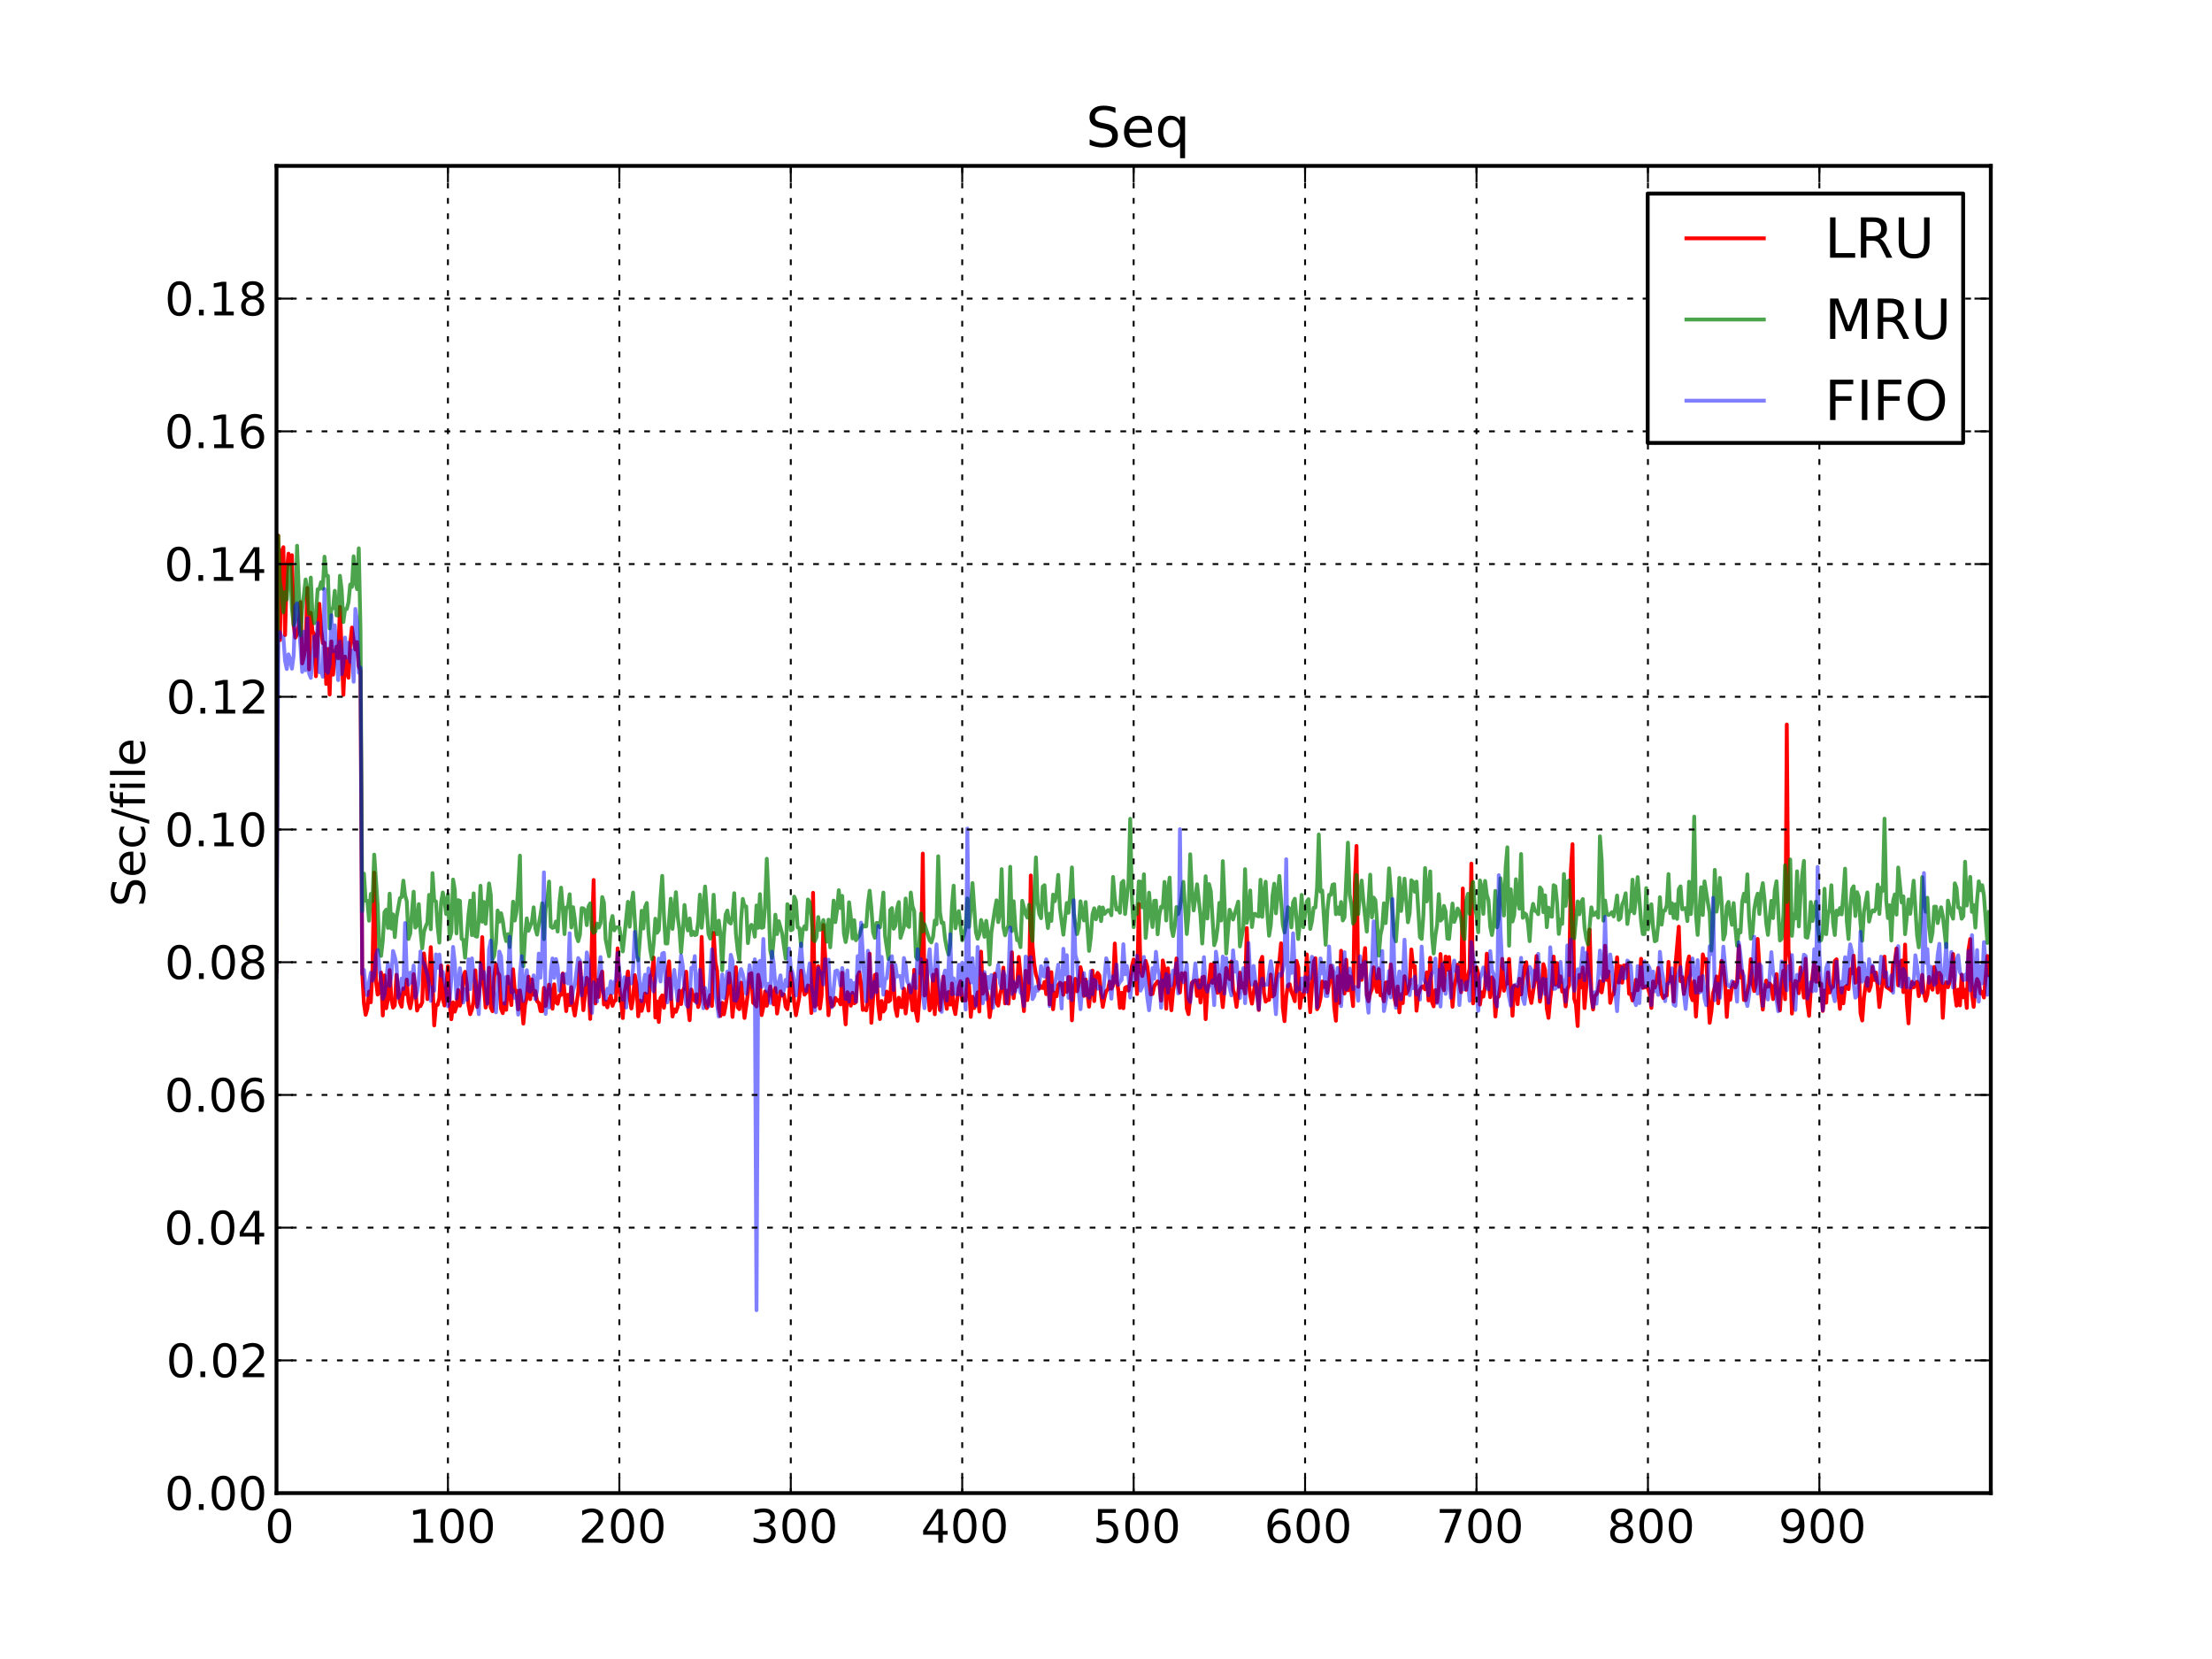 <?xml version="1.0" encoding="utf-8" standalone="no"?>
<!DOCTYPE svg PUBLIC "-//W3C//DTD SVG 1.1//EN"
  "http://www.w3.org/Graphics/SVG/1.1/DTD/svg11.dtd">
<!-- Created with matplotlib (http://matplotlib.sourceforge.net/) -->
<svg height="432pt" version="1.1" viewBox="0 0 576 432" width="576pt" xmlns="http://www.w3.org/2000/svg" xmlns:xlink="http://www.w3.org/1999/xlink">
 <defs>
  <style type="text/css">
*{stroke-linecap:square;stroke-linejoin:round;}
  </style>
 </defs>
 <g id="figure_1">
  <g id="patch_1">
   <path d="
M0 432
L576 432
L576 0
L0 0
z
" style="fill:#ffffff;"/>
  </g>
  <g id="axes_1">
   <g id="patch_2">
    <path d="
M72 388.8
L518.4 388.8
L518.4 43.2
L72 43.2
z
" style="fill:#ffffff;"/>
   </g>
   <g id="line2d_1">
    <path clip-path="url(#p7ff5b81e1d)" d="
M72 253.004
L72.446 139.453
L72.893 166.67
L73.339 143.625
L73.786 142.5
L74.232 165.355
L74.678 148.636
L75.125 144.184
L75.571 146.924
L76.018 144.573
L76.464 162.796
L76.91 166.031
L77.357 165.2
L77.803 162.905
L78.25 156.77
L78.696 172.743
L79.142 170.956
L79.589 167.889
L80.035 153.102
L80.482 174.325
L80.928 159.55
L81.374 164.379
L81.821 165.117
L82.267 176.095
L83.16 157.24
L83.606 163.759
L84.053 167.474
L84.499 167.354
L84.946 178.109
L85.392 168.972
L85.838 180.867
L86.285 167.007
L86.731 175.687
L87.178 170.269
L87.624 168.379
L88.07 171.432
L88.517 158.039
L89.41 180.925
L89.856 170.969
L90.302 174.81
L90.749 176.485
L91.195 167.677
L91.642 163.408
L92.088 166.71
L92.534 169.15
L92.981 167.186
L93.427 173.403
L93.874 174.696
L94.32 253.057
L94.766 261.237
L95.213 264.247
L95.659 262.664
L96.106 258.205
L96.552 260.998
L96.998 252.387
L97.445 227.234
L97.891 255.349
L98.338 258.988
L98.784 258.295
L99.23 253.258
L99.677 264.429
L100.123 253.973
L100.57 262.549
L101.016 260.144
L101.462 252.607
L101.909 260.081
L102.355 262.382
L102.802 261.786
L103.248 253.846
L104.141 261.031
L104.587 262.139
L105.034 257.405
L105.48 258.868
L105.926 255.077
L106.373 260.786
L106.819 262.547
L107.266 260.249
L107.712 253.66
L108.158 257.241
L108.605 263.154
L109.051 261.925
L109.498 261.977
L109.944 261.003
L110.39 248.28
L110.837 252.377
L111.283 260.164
L111.73 254.275
L112.176 246.638
L112.622 255.529
L113.069 267.024
L113.515 261.712
L113.962 261.671
L114.408 259.9
L114.854 251.368
L115.301 260.14
L115.747 261.84
L116.64 251.579
L117.086 261.611
L117.533 265.405
L117.979 261.018
L118.426 263.437
L118.872 262.075
L119.318 257.782
L119.765 261.887
L120.211 260.447
L120.658 254.302
L121.104 253.063
L121.55 256.223
L121.997 261.694
L122.443 264.102
L122.89 262.839
L123.336 260.639
L123.782 252.671
L124.229 262.207
L124.675 259.507
L125.122 255.078
L125.568 244.025
L126.014 256.826
L126.461 262.366
L126.907 260.697
L127.354 252.009
L127.8 262.404
L128.246 263.326
L128.693 254.349
L129.139 251.065
L129.586 253.24
L130.032 253.903
L130.478 262.707
L130.925 263.818
L131.371 261.192
L131.818 262.951
L132.264 254.309
L132.71 258.628
L133.157 261.722
L133.603 252.397
L134.05 258.124
L134.496 257.972
L134.942 262.854
L135.389 257.901
L135.835 261.056
L136.282 266.541
L136.728 261.649
L137.174 259.737
L137.621 254.319
L138.067 260.184
L138.514 255.028
L138.96 259.058
L139.406 258.073
L139.853 260.71
L140.299 261.124
L140.746 263.283
L141.192 263.32
L141.638 257.225
L142.085 261.964
L142.978 256.398
L143.424 258.224
L143.87 262.666
L144.317 256.313
L144.763 261.005
L145.21 261.382
L145.656 259.194
L146.102 259.091
L146.549 253.505
L147.442 263.287
L147.888 259.033
L148.334 261.745
L148.781 257.06
L149.227 262.133
L149.674 264.446
L150.566 258.379
L151.013 250.638
L151.906 263.05
L152.798 254.627
L153.245 255.588
L153.691 265.321
L154.138 244.195
L154.584 229.145
L155.03 261.293
L155.477 255.167
L155.923 259.598
L156.37 254.392
L156.816 252.999
L157.262 261.57
L157.709 260.819
L158.155 262.308
L158.602 260.404
L159.048 259.272
L159.494 261.916
L159.941 260.633
L160.387 260.484
L160.834 246.95
L161.28 256.973
L161.726 260.544
L162.173 265.091
L162.619 258.51
L163.066 256.116
L163.512 252.956
L163.958 259.782
L164.405 262.617
L164.851 260.156
L165.298 253.92
L165.744 256.344
L166.19 264.642
L166.637 260.536
L167.083 263.229
L167.53 261.388
L167.976 258.693
L168.422 259.231
L168.869 263.163
L169.315 254.113
L169.762 253.622
L170.208 249.337
L170.654 264.967
L171.101 260.769
L171.547 266.124
L171.994 259.894
L172.44 259.195
L172.886 262.422
L173.333 259.556
L173.779 253.061
L174.226 250.336
L174.672 258.658
L175.118 264.703
L175.565 262.852
L176.011 263.47
L176.458 262.201
L176.904 257.967
L177.35 261.465
L177.797 257.995
L178.243 257.098
L178.69 253.032
L179.136 261.847
L179.582 265.671
L180.029 257.669
L180.475 259.432
L180.922 260.681
L181.368 258.902
L181.814 262.225
L182.261 260.462
L182.707 243.972
L183.154 256.923
L183.6 261.399
L184.046 262.528
L184.939 259.142
L185.386 261.947
L185.832 242.894
L186.278 250.481
L186.725 252.769
L187.171 262.464
L187.618 264.544
L188.064 261.132
L188.51 264.134
L188.957 261.823
L189.403 258.887
L189.85 253.448
L190.296 257.233
L190.742 264.795
L191.189 259.654
L191.635 251.86
L192.082 262.31
L192.528 262.78
L192.974 255.874
L193.867 265.071
L194.76 258.739
L195.206 253.668
L195.653 253.425
L196.099 261.101
L196.546 261.466
L196.992 262.082
L197.438 253.854
L197.885 256.214
L198.331 264.323
L198.778 262.246
L199.224 258.174
L199.67 261.907
L200.563 256.859
L201.01 258.464
L201.456 261.533
L201.902 257.265
L202.349 263.93
L203.242 258.132
L203.688 259.279
L204.134 258.952
L204.581 262.165
L205.027 262.79
L205.474 259.709
L205.92 253.012
L206.366 256.431
L206.813 261.142
L207.259 264.366
L208.152 259.532
L208.598 252.737
L209.045 257.055
L209.491 259.013
L209.938 258.45
L210.384 256.584
L210.83 257.048
L211.277 263.775
L211.723 232.48
L212.17 262.116
L212.616 261.583
L213.062 251.592
L213.509 262.613
L213.955 259.134
L214.402 240.87
L215.741 264.368
L216.187 259.842
L216.634 262.024
L217.08 261.739
L217.526 259.854
L217.973 260.553
L218.419 260.444
L218.866 261.539
L219.312 253.3
L219.758 261.627
L220.205 266.738
L220.651 258.365
L221.098 259.072
L221.544 261.88
L221.99 258.517
L222.437 261.26
L222.883 260.954
L223.33 254.244
L223.776 253.156
L224.222 256.319
L224.669 262.979
L225.115 262.703
L225.562 263.093
L226.008 260.458
L226.454 248.35
L226.901 266.339
L227.794 253.902
L228.24 253.634
L228.686 261.605
L229.133 265.358
L229.579 260.666
L230.026 263.401
L230.472 262.75
L230.918 258.202
L231.365 260.831
L231.811 260.439
L232.258 251.383
L232.704 255.79
L233.15 262.534
L233.597 264.556
L234.043 259.798
L234.49 262.146
L234.936 262.291
L235.382 257.458
L235.829 263.907
L236.722 256.556
L237.168 258.6
L237.614 263.068
L238.061 252.553
L238.507 263.566
L238.954 265.82
L239.4 260.111
L239.846 249.591
L240.293 222.272
L240.739 259.235
L241.186 250.116
L241.632 258.246
L242.078 263.089
L242.525 262.248
L242.971 253.794
L243.418 264.115
L243.864 252.514
L244.31 259.959
L244.757 263.021
L245.65 254.303
L246.096 259.826
L246.542 262.698
L246.989 258.31
L247.435 261.598
L247.882 256.102
L248.328 262.178
L248.774 264.068
L249.667 257.016
L250.114 255.52
L250.56 260.428
L251.453 260.513
L251.899 254.969
L252.346 256.585
L252.792 264.792
L253.238 259.538
L253.685 262.506
L254.131 260.739
L254.578 258.388
L255.024 263.399
L255.47 247.81
L255.917 258.731
L256.363 253.766
L256.81 257.705
L257.256 259.464
L257.702 264.869
L258.149 261.823
L258.595 256.773
L259.042 253.547
L259.488 261.047
L259.934 261.874
L260.381 259.033
L260.827 257.271
L261.274 251.97
L261.72 261.287
L262.166 257.988
L262.613 261.352
L263.506 247.968
L263.952 259.925
L264.398 256.255
L264.845 256.91
L265.291 249.185
L266.63 263.29
L267.077 252.812
L267.523 260.421
L267.97 257.238
L268.416 227.976
L268.862 246.157
L269.309 250.997
L269.755 253.783
L270.202 254.97
L270.648 257.441
L271.094 256.83
L271.541 257.297
L271.987 255.697
L272.434 258.869
L272.88 252.133
L273.326 261.549
L273.773 253.147
L274.219 262.806
L274.666 258.439
L275.112 259.422
L275.558 256.443
L276.005 255.908
L276.451 256.185
L276.898 259.046
L277.344 255.968
L277.79 258.29
L278.237 254.425
L278.683 254.477
L279.13 265.701
L279.576 257.97
L280.022 254.886
L280.469 258.13
L280.915 256.172
L281.362 251.856
L281.808 254.008
L282.254 259.327
L282.701 255.052
L283.594 262.137
L284.486 252.735
L284.933 260.681
L285.379 254.461
L285.826 253.33
L286.272 253.995
L286.718 259.039
L287.165 262.19
L287.611 259.751
L288.058 258.023
L288.504 257.63
L288.95 255.609
L289.397 257.465
L289.843 256.607
L290.29 245.679
L290.736 254.871
L291.182 257.72
L291.629 262.43
L292.075 258.513
L292.522 262.55
L292.968 257.235
L293.414 256.966
L293.861 257.966
L294.307 255.845
L294.754 251.587
L295.2 249.834
L295.646 251.986
L296.093 258.836
L296.539 235.378
L296.986 252.421
L297.432 254.165
L298.325 250.225
L298.771 251.762
L299.664 258.95
L300.11 258.818
L300.557 256.769
L301.45 255.537
L301.896 255.941
L302.342 260.572
L302.789 250.096
L303.235 252.374
L303.682 262.671
L304.128 252.149
L305.021 263.076
L305.467 258.06
L305.914 255.597
L306.36 249.569
L306.806 256.34
L307.253 258.429
L307.699 253.445
L308.146 253.939
L308.592 253.379
L309.038 262.611
L309.485 264.089
L310.378 255.886
L310.824 255.505
L311.27 255.306
L311.717 259.323
L312.163 255.245
L312.61 261.05
L313.056 254.539
L313.502 254.323
L313.949 265.385
L314.395 257.795
L314.842 255.512
L315.288 251.126
L315.734 255.926
L316.181 250.924
L316.627 256.678
L317.074 258.556
L317.52 253.862
L318.413 262.261
L319.306 252.073
L319.752 254.126
L320.198 254.978
L320.645 250.378
L321.091 257.763
L321.538 259.031
L321.984 262.198
L322.43 258.656
L322.877 253.28
L323.323 257.167
L323.77 256.032
L324.216 258.684
L324.662 241.645
L325.109 255.191
L325.555 259.189
L326.002 261.347
L326.894 255.679
L327.341 257.475
L327.787 263.011
L328.234 250.372
L328.68 249.161
L329.126 258.516
L329.573 260.82
L330.019 260.371
L330.466 260.366
L330.912 253.76
L331.358 259.481
L331.805 259.092
L332.251 255.584
L332.698 250.881
L333.144 250.352
L333.59 245.633
L334.037 262.303
L334.483 265.909
L334.93 259.491
L335.376 256.561
L335.822 256.282
L336.269 258.236
L336.715 259.3
L337.162 260.715
L337.608 250.217
L338.054 251.808
L338.501 262.464
L338.947 258.9
L339.394 259.577
L339.84 257.016
L340.286 248.525
L340.733 257.304
L341.179 263.569
L342.072 250.497
L342.518 249.513
L342.965 262.808
L343.411 261.953
L343.858 259.919
L344.304 255.571
L344.75 256.99
L345.197 255.757
L345.643 258.521
L346.09 256.171
L346.536 251.466
L346.982 253.084
L347.429 262.187
L347.875 265.801
L348.322 254.256
L348.768 261.161
L349.214 247.568
L349.661 255.307
L350.107 258.716
L350.554 249.918
L351 257.886
L351.446 254.243
L352.339 261.991
L352.786 230.202
L353.232 220.281
L353.678 256.955
L354.125 251.356
L354.571 255.15
L355.464 246.881
L355.91 259.141
L356.357 260.731
L356.803 258.657
L357.25 257.484
L357.696 251.889
L358.142 256.124
L358.589 258.312
L359.035 252.379
L359.482 259.192
L359.928 258.955
L360.374 260.73
L360.821 255.877
L361.267 255.781
L361.714 258.659
L362.16 251.116
L363.053 259.582
L363.499 261.662
L363.946 256.874
L364.392 263.618
L364.838 258.924
L365.285 261.207
L365.731 254.218
L366.178 258.77
L366.624 257.954
L367.07 256.333
L367.517 247.231
L367.963 251.77
L368.41 251.52
L368.856 263.184
L369.302 259.07
L369.749 257.725
L370.195 256.994
L370.642 256.815
L371.088 257.613
L371.534 253.197
L371.981 260.52
L372.427 249.406
L372.874 260.858
L373.32 262.055
L373.766 257.809
L374.213 260.922
L374.659 257.181
L375.106 248.434
L375.552 256.219
L375.998 257.854
L376.445 249.078
L376.891 252.53
L377.338 249.21
L378.23 262.152
L378.677 256.778
L379.123 254.893
L379.57 251.19
L380.016 255.776
L380.462 258.37
L380.909 231.357
L381.355 254.153
L381.802 257.755
L382.248 254.246
L382.694 252.142
L383.141 224.88
L383.587 261.275
L384.034 255.584
L384.48 251.869
L384.926 253.54
L385.373 261.588
L385.819 258.388
L386.266 259.52
L386.712 256.949
L387.158 248.34
L387.605 255.452
L388.051 259.659
L388.498 254.468
L388.944 255.371
L389.39 264.694
L389.837 259.912
L390.283 259.431
L390.73 256.356
L391.176 249.697
L391.622 257.99
L392.069 256.199
L392.515 256.118
L392.962 249.718
L393.854 264.494
L394.301 256.66
L394.747 257.04
L395.194 261.49
L395.64 254.863
L396.086 258.962
L396.979 251.809
L397.426 250.562
L398.318 259.093
L398.765 261.166
L399.658 255.321
L400.104 248.95
L400.997 260.821
L401.443 257.765
L401.89 251.053
L402.336 252.58
L402.782 262.602
L403.229 265.049
L403.675 260.084
L404.122 256.611
L404.568 249.099
L405.014 256.4
L405.461 250.782
L405.907 256.835
L406.354 254.256
L406.8 258.207
L407.246 257.863
L407.693 262.053
L408.139 257.499
L408.586 256.577
L409.032 227.109
L409.478 219.823
L409.925 260.078
L410.371 261.55
L410.818 267.175
L411.264 253.849
L411.71 257.11
L412.157 251.909
L412.603 262.521
L413.05 257.132
L413.942 242.045
L414.389 259.421
L414.835 262.862
L415.282 259.357
L415.728 258.907
L416.174 257.887
L416.621 255.51
L417.067 258.422
L417.514 255.608
L417.96 246.271
L418.406 255.166
L418.853 252.979
L419.299 261.146
L419.746 259.189
L420.192 258.871
L420.638 255.646
L421.085 249.277
L421.531 255.865
L421.978 251.613
L422.424 255.891
L422.87 251.378
L423.317 252.112
L423.763 251.019
L424.21 258.775
L424.656 258.787
L425.102 260.516
L425.549 258.54
L425.995 255.129
L426.442 257.854
L426.888 256.033
L427.334 249.663
L427.781 257.247
L428.227 257.108
L428.674 256.817
L429.12 257.311
L429.566 258.833
L430.013 262.465
L430.459 255.562
L430.906 257.163
L431.352 255.604
L431.798 252.034
L432.245 256.092
L432.691 258.882
L433.138 259.897
L433.584 259.256
L434.03 259.226
L434.477 250.473
L434.923 255.488
L435.37 254.414
L435.816 260.822
L436.262 251.654
L437.155 241.309
L437.602 255.492
L438.048 254.407
L438.494 258.834
L438.941 256.219
L439.387 250.924
L439.834 249.044
L440.28 259.085
L440.726 260.449
L441.173 255.5
L441.619 264.72
L442.066 257.74
L442.512 254.535
L442.958 257.912
L443.405 248.517
L443.851 250.316
L444.298 249.774
L445.19 266.331
L445.637 263.448
L446.083 258.642
L446.53 257.044
L446.976 254.264
L447.422 261.266
L447.869 254.746
L448.315 250.2
L448.762 251.493
L449.208 256.051
L449.654 264.805
L450.101 258.093
L450.547 260.345
L450.994 256.961
L451.44 255.767
L451.886 257.104
L452.333 255.73
L452.779 246.181
L453.226 254.552
L453.672 252.901
L454.118 260.386
L454.565 260.423
L455.458 256.029
L455.904 249.763
L456.35 256.091
L456.797 258.071
L457.243 256.378
L457.69 244.502
L458.582 258.815
L459.029 262.887
L459.475 258.109
L459.922 255.339
L460.368 256.935
L460.814 256.095
L461.261 256.65
L461.707 260.169
L462.154 257.342
L462.6 253.656
L463.046 260.534
L463.493 263.099
L463.939 255.959
L464.386 252.797
L464.832 260.202
L465.278 188.665
L465.725 247.357
L466.171 250.851
L466.618 263.943
L467.064 257.509
L467.51 255.442
L467.957 255.737
L468.403 258.632
L468.85 251.946
L469.742 259.781
L470.189 249.644
L470.635 261.216
L471.082 264.522
L471.528 257.623
L472.421 250.638
L472.867 255.634
L473.314 251.851
L473.76 255.904
L474.206 256.185
L474.653 263.243
L475.099 257.94
L475.546 261.103
L475.992 253.217
L476.438 258.45
L476.885 257.102
L477.331 257.009
L477.778 250.26
L478.224 249.791
L478.67 258.36
L479.117 262.696
L479.563 257.301
L480.01 261.27
L480.456 257.043
L480.902 256.69
L481.349 257.573
L481.795 252.412
L482.242 253.445
L482.688 248.864
L483.134 255.919
L483.581 253.048
L484.027 252.099
L484.474 263.835
L484.92 265.738
L485.366 259.751
L485.813 256.439
L486.259 254.623
L486.706 257.999
L487.152 256.694
L487.598 251.755
L488.045 255.218
L488.491 253.254
L488.938 256.939
L489.384 262.242
L490.277 255.188
L490.723 249.093
L491.17 256.977
L492.062 257.555
L492.509 257.947
L492.955 250.835
L493.402 250.52
L493.848 246.976
L494.294 256.583
L494.741 250.692
L495.187 250.111
L495.634 258.351
L496.08 245.964
L496.526 260.794
L496.973 266.483
L497.419 258.123
L497.866 255.653
L498.312 257.118
L498.758 256.078
L499.205 255.636
L499.651 259.391
L500.098 257.379
L500.544 253.859
L500.99 258.635
L501.437 260.588
L501.883 259.053
L502.33 254.397
L502.776 256.798
L503.222 257.728
L503.669 251.781
L504.115 253.252
L504.562 258.462
L505.008 253.3
L505.454 254.026
L505.901 265.037
L506.347 257.165
L506.794 255.76
L507.24 257.083
L507.686 255.678
L508.579 248.423
L509.026 258.462
L509.472 261.881
L509.918 257.688
L510.365 261.786
L510.811 253.808
L511.258 259.692
L511.704 257.73
L512.15 262.465
L512.597 247.428
L513.043 244.522
L513.49 258.821
L513.936 262.18
L514.382 257.11
L514.829 254.948
L515.275 255.878
L515.722 258.659
L516.168 258.317
L516.614 259.745
L517.507 248.934
L517.954 253.895
L517.954 253.895" style="fill:none;stroke:#ff0000;"/>
   </g>
   <g id="line2d_2">
    <path clip-path="url(#p7ff5b81e1d)" d="
M72 251.42
L72.446 139.506
L72.893 151.578
L73.339 154.272
L73.786 159.427
L74.232 154.195
L74.678 156.1
L75.125 147.449
L75.571 147.03
L76.018 158.287
L76.464 162.763
L76.91 161.473
L77.357 142.111
L78.25 165.46
L78.696 158.635
L79.589 150.884
L80.035 153.606
L80.482 159.832
L80.928 150.4
L81.374 160.217
L81.821 162.302
L82.267 160.171
L82.714 153.441
L83.16 153.378
L83.606 151.596
L84.053 153.318
L84.499 144.963
L84.946 149.9
L85.392 149.955
L85.838 163.649
L86.285 158.584
L86.731 158.388
L87.178 153.84
L87.624 160.257
L88.07 160.261
L88.517 149.927
L88.963 153.547
L89.41 161.988
L89.856 158.607
L90.302 158.589
L90.749 156.831
L91.195 152.213
L91.642 152.831
L92.088 144.858
L92.534 151.708
L92.981 153.429
L93.427 142.787
L93.874 164.323
L94.32 237.183
L94.766 227.489
L95.213 234.559
L95.659 234.569
L96.106 239.752
L96.552 232.773
L96.998 234.689
L97.445 222.538
L98.338 235.615
L98.784 246.972
L99.23 248.915
L99.677 244.955
L100.123 237.521
L100.57 236.893
L101.016 241.627
L101.462 232.703
L101.909 241.82
L102.355 238.101
L102.802 244.02
L103.248 238.938
L104.141 233.863
L104.587 233.605
L105.034 229.314
L105.48 233.154
L105.926 234.673
L106.373 244.516
L106.819 243.098
L107.712 232.199
L108.158 241.544
L108.605 240.938
L109.051 235.434
L109.498 242.435
L109.944 246.935
L110.39 242.708
L110.837 241.296
L111.283 240.26
L111.73 233.031
L112.176 241.98
L112.622 227.356
L113.069 234.49
L113.515 234.713
L113.962 241.274
L114.408 245.471
L114.854 235.068
L115.301 232.407
L115.747 234.745
L116.194 238.031
L116.64 232.866
L117.086 244.429
L117.533 242.75
L117.979 229.034
L118.426 231.696
L118.872 243.063
L119.318 234.402
L119.765 234.588
L120.211 244.481
L120.658 244.749
L121.104 249.379
L121.997 238.233
L122.443 234.513
L122.89 243.503
L123.336 232.623
L123.782 243.766
L124.229 243.909
L124.675 239.621
L125.122 230.649
L125.568 240.015
L126.014 234.878
L126.461 240.529
L127.354 230.047
L127.8 233.082
L128.246 249.845
L128.693 248.857
L129.139 245.602
L129.586 237.101
L130.032 240.001
L130.478 237.796
L130.925 239.767
L131.371 243.187
L131.818 245.056
L132.264 243.249
L132.71 246.635
L133.157 241.781
L133.603 234.795
L134.05 239.708
L134.496 237.386
L134.942 231.081
L135.389 222.799
L135.835 248.296
L136.282 251.578
L136.728 243.573
L137.174 239.144
L137.621 242.364
L138.514 239.998
L138.96 236.269
L139.406 241.735
L139.853 243.386
L140.746 238.151
L141.192 235.21
L141.638 244.554
L142.085 236.581
L142.531 234.391
L142.978 229.56
L143.424 241.281
L143.87 241.619
L144.317 241.433
L144.763 239.955
L145.21 242.573
L145.656 235.2
L146.102 231.144
L146.549 236.496
L146.995 243.239
L147.442 236.272
L147.888 236.249
L148.334 232.859
L148.781 241.523
L149.227 236.229
L149.674 239.316
L150.12 243.739
L150.566 245.096
L151.013 243.366
L151.459 236.493
L151.906 236.543
L152.352 237.055
L152.798 240.904
L153.245 236.079
L153.691 235.218
L154.138 242.01
L154.584 242.889
L155.03 242.539
L155.477 240.503
L155.923 241.525
L156.37 240.372
L156.816 233.597
L157.262 235.041
L157.709 244.638
L158.602 249.001
L159.048 240.482
L159.494 238.537
L159.941 242.258
L160.387 241.511
L160.834 241.453
L161.28 241.528
L162.173 247.741
L163.512 234.827
L163.958 241.313
L164.405 235.467
L164.851 232.429
L165.744 246.685
L166.19 250.101
L166.637 244.366
L167.083 237.162
L167.53 241.788
L167.976 236.222
L168.422 235.133
L168.869 242.752
L169.315 247.294
L169.762 249.776
L170.208 245.708
L170.654 239.226
L171.101 242.902
L171.547 242.183
L171.994 233.88
L172.44 228.067
L172.886 238.293
L173.333 245.673
L173.779 245.687
L174.672 234.006
L175.118 241.895
L176.011 232.324
L176.458 238.634
L176.904 241.847
L177.35 248.05
L177.797 242.722
L178.243 235.656
L178.69 240.055
L179.136 242.283
L179.582 239.169
L180.029 243.502
L180.475 242.607
L180.922 243.495
L181.368 243.362
L181.814 239.961
L182.261 232.973
L182.707 241.592
L183.154 237.041
L183.6 230.84
L184.493 243.219
L184.939 244.407
L185.386 241.956
L185.832 232.993
L186.278 241.611
L186.725 243.288
L187.171 239.723
L187.618 243.471
L188.064 252.659
L188.51 243.382
L188.957 238.167
L189.403 237.095
L189.85 240.142
L190.296 240.49
L190.742 238.568
L191.189 232.589
L191.635 243.224
L192.082 247.359
L192.528 249.91
L192.974 239.437
L193.421 234.082
L193.867 235.956
L194.314 236.029
L194.76 245.588
L195.206 241.866
L195.653 240.819
L196.099 241.352
L196.546 243.909
L196.992 235.776
L197.438 241.606
L197.885 232.834
L198.331 241.617
L198.778 241.455
L199.224 235.831
L199.67 223.621
L200.117 234.138
L200.563 247.521
L201.01 249.458
L201.456 244.902
L201.902 238.181
L202.349 243.242
L202.795 239.875
L203.688 243.206
L204.581 249.631
L205.027 235.442
L205.474 236.366
L205.92 242.247
L206.366 242.019
L206.813 233.482
L207.259 234.59
L207.706 241.492
L208.152 241.655
L208.598 246.376
L209.045 242.145
L209.491 241.179
L209.938 241.99
L210.384 234.215
L210.83 234.877
L211.277 238.449
L211.723 244.674
L212.17 245.084
L212.616 244.006
L213.062 238.794
L213.509 242.118
L213.955 241.945
L214.402 239.573
L214.848 241.756
L215.294 245.218
L215.741 239.478
L216.187 246.678
L217.08 234.512
L217.526 240.126
L217.973 236.945
L218.419 231.807
L218.866 236.453
L219.312 233.285
L219.758 243.078
L220.205 245.31
L220.651 242.936
L221.098 234.947
L221.544 238.687
L221.99 244.362
L222.437 239.62
L222.883 244.834
L223.776 243.573
L224.222 241.878
L224.669 240.919
L225.115 241.265
L225.562 241.229
L226.008 235.293
L226.454 231.93
L226.901 236.441
L227.347 242.781
L227.794 244.207
L228.24 240.336
L228.686 240.357
L229.133 241.492
L230.026 232.422
L230.472 243.795
L231.365 249.757
L231.811 236.947
L232.258 236.466
L232.704 241.844
L233.15 241.079
L233.597 236.537
L234.043 234.897
L234.49 244.223
L235.382 241.313
L235.829 233.969
L236.275 240.878
L236.722 241.386
L237.168 232.412
L237.614 235.969
L238.061 237.313
L238.507 249.207
L238.954 249.841
L239.4 245.444
L239.846 237.873
L240.293 242.545
L240.739 240.652
L242.078 244.898
L242.525 245.408
L242.971 243.936
L243.418 239.699
L243.864 240.691
L244.31 222.97
L244.757 237.49
L245.203 240.33
L245.65 240.248
L246.096 244.547
L246.542 246.919
L246.989 248.549
L247.435 245.94
L247.882 235.981
L248.328 230.618
L248.774 241.728
L249.667 237.246
L250.56 244.865
L251.006 243.452
L251.453 241.469
L251.899 233.943
L252.346 241.373
L252.792 236.535
L253.238 229.941
L254.131 242.807
L254.578 244.46
L255.024 243.27
L255.47 239.563
L255.917 241.198
L256.363 243.95
L256.81 239.779
L257.256 243.067
L257.702 251.156
L258.149 242.792
L259.042 236.928
L259.488 234.439
L259.934 240.119
L260.381 237.636
L260.827 226.314
L261.274 241.349
L261.72 243.542
L262.166 241.905
L262.613 240.986
L263.059 225.703
L263.506 242.447
L263.952 234.693
L264.398 241.39
L264.845 244.838
L265.291 244.603
L265.738 246.636
L266.184 234.566
L267.077 238.058
L267.523 238.944
L267.97 235.576
L268.416 241.977
L268.862 244.982
L269.755 223.274
L270.202 235.045
L270.648 238.048
L271.094 239.1
L271.541 230.861
L271.987 230.504
L272.434 237.912
L272.88 241.668
L273.326 237.923
L273.773 239.801
L274.219 232.949
L274.666 234.685
L275.112 232.835
L275.558 227.818
L276.005 236.611
L276.898 243.399
L277.79 235.139
L278.237 237.692
L278.683 232.865
L279.13 225.873
L279.576 237.429
L280.022 240.81
L280.469 243.245
L280.915 241.498
L281.362 234.695
L281.808 238.196
L282.254 239.676
L282.701 234.885
L283.594 247.612
L284.04 244.16
L284.486 238.099
L284.933 236.519
L285.379 239.372
L286.272 236.21
L286.718 239.856
L287.165 236.309
L287.611 237.976
L288.504 237.018
L288.95 237.024
L289.397 238.332
L289.843 228.354
L290.29 233.974
L290.736 236.867
L291.182 236.456
L291.629 237.681
L292.075 229.893
L292.522 229.388
L292.968 238.011
L293.861 229.63
L294.307 213.21
L294.754 234.11
L295.2 241.441
L295.646 236.458
L296.093 237.982
L296.539 229.529
L296.986 229.605
L297.432 236.272
L297.878 227.654
L298.325 244.231
L298.771 239.331
L299.218 232.45
L299.664 237.816
L300.11 241.401
L300.557 234.581
L301.003 234.527
L301.45 243.287
L301.896 238.283
L302.342 236.114
L302.789 236.289
L303.235 229.648
L303.682 239.698
L304.128 232.203
L304.574 228.531
L305.021 241.503
L305.467 243.737
L305.914 241.157
L306.36 236.195
L306.806 238.023
L307.253 236.408
L308.146 229.633
L309.038 243.215
L309.485 238.072
L309.931 222.447
L310.378 232.062
L310.824 237.062
L311.717 230.269
L312.61 238.438
L313.056 245.694
L313.502 238.683
L313.949 228.172
L314.395 239.18
L314.842 230.222
L315.288 232.07
L316.181 246.135
L316.627 244.72
L317.074 241.449
L317.52 235.108
L317.966 239.708
L318.413 224.232
L318.859 234.801
L319.306 248.297
L320.198 236.896
L321.091 239.455
L322.43 234.777
L322.877 246.445
L323.77 241.516
L324.216 226.326
L324.662 240.294
L325.109 238.172
L325.555 231.877
L326.002 241.398
L326.448 238.02
L326.894 237.982
L327.341 238.501
L327.787 238.623
L328.234 229.084
L328.68 238.754
L329.126 232.461
L329.573 229.594
L330.019 238.004
L330.466 243.663
L330.912 240.87
L331.358 233.306
L331.805 230.119
L332.251 237.826
L333.144 228.095
L334.037 240.739
L334.483 242.803
L334.93 240.032
L335.376 236.239
L335.822 236.602
L336.269 241.505
L336.715 234.957
L337.162 234.032
L338.054 244.518
L338.501 240.094
L338.947 233.028
L339.394 241.442
L340.286 234.734
L340.733 234.151
L341.179 241.894
L341.626 239.931
L342.072 236.384
L342.518 236.308
L342.965 231.065
L343.411 217.289
L343.858 232.194
L344.304 231.874
L345.197 246.012
L345.643 237.077
L346.09 233.016
L346.536 233.019
L346.982 230.4
L347.429 230.241
L347.875 238.058
L348.322 236.307
L348.768 238.01
L349.214 234.878
L349.661 239.689
L350.107 238.839
L351 219.422
L351.446 233.042
L351.893 235.481
L352.339 240.486
L352.786 239.668
L353.232 227.822
L353.678 238.035
L354.125 232.862
L354.571 229.302
L355.018 234.575
L355.91 242.584
L356.803 227.762
L357.25 238.882
L357.696 233.727
L358.142 234.408
L358.589 240.165
L359.035 248.859
L359.482 243.425
L359.928 241.405
L360.374 235.209
L360.821 240.38
L361.267 234.404
L361.714 226.116
L363.053 243.737
L363.499 245.124
L363.946 238.514
L364.392 228.603
L364.838 237.217
L365.731 228.8
L366.624 240.163
L367.07 237.792
L367.517 229.217
L367.963 229.676
L368.41 232.221
L368.856 229.571
L369.749 244.014
L370.195 244.493
L370.642 238.426
L371.088 226.029
L371.534 234.721
L371.981 232.076
L372.427 226.915
L372.874 243.585
L373.32 248.292
L373.766 243.626
L374.213 240.901
L374.659 232.833
L375.106 239.733
L375.552 239.251
L375.998 235.9
L376.445 237.381
L376.891 244.397
L377.338 244.484
L378.23 235.279
L378.677 240.059
L379.123 238.808
L379.57 236.571
L380.016 237.516
L380.462 239.178
L380.909 243.252
L381.355 244.543
L381.802 234.66
L382.248 232.747
L382.694 237.985
L383.141 231.699
L383.587 229.651
L384.034 236.329
L384.48 238.271
L384.926 242.76
L385.373 229.263
L385.819 231.005
L386.266 237.973
L386.712 229.384
L387.158 232.964
L387.605 234.44
L388.051 241.28
L388.498 243.481
L388.944 240.768
L389.39 231.979
L389.837 241.456
L390.283 239.066
L390.73 228.709
L391.176 232.695
L391.622 238.398
L392.069 225.834
L392.515 220.632
L392.962 246.269
L393.408 231.575
L393.854 239.96
L394.301 238.203
L394.747 228.944
L395.194 234.407
L395.64 236.611
L396.086 222.383
L396.533 238.993
L396.979 237.803
L397.426 238.156
L397.872 240.434
L398.318 245.066
L398.765 237.639
L399.211 235.355
L399.658 237.149
L400.104 237.372
L400.55 238.065
L400.997 231.078
L401.443 231.676
L401.89 237.526
L402.336 233.136
L402.782 241.434
L403.229 236.338
L403.675 238.56
L404.122 238.71
L404.568 230.505
L405.014 230.777
L405.461 235.208
L405.907 243.197
L406.354 239.444
L406.8 240.567
L407.246 227.593
L407.693 235.881
L408.139 229.557
L408.586 229.256
L409.032 235.733
L409.478 243.934
L409.925 244.306
L410.818 234.742
L411.264 238.086
L411.71 235.034
L412.157 234.111
L412.603 241.451
L413.05 244.333
L413.496 245.921
L414.389 236.271
L414.835 238.312
L415.282 238.163
L415.728 237.473
L416.174 238.945
L416.621 217.775
L417.067 223.891
L417.514 239.741
L417.96 234.494
L418.406 237.955
L418.853 238.273
L419.299 238.012
L419.746 237.518
L420.192 238.64
L420.638 236.264
L421.085 233.193
L421.531 239.536
L421.978 239.082
L422.424 235.54
L422.87 234.474
L423.317 232.6
L423.763 240.611
L424.21 237.216
L424.656 237.305
L425.102 229.069
L425.549 237.816
L425.995 233.921
L426.442 228.392
L427.334 239.893
L427.781 243.227
L428.227 243.232
L428.674 231.26
L429.12 242.003
L430.013 235.467
L430.459 241.48
L430.906 245.114
L431.352 244.878
L431.798 240.715
L432.245 233.632
L432.691 240.782
L433.138 237.16
L433.584 237.105
L434.03 235.63
L434.477 227.61
L434.923 237.787
L435.37 235.199
L435.816 239.035
L436.262 235.472
L436.709 239.274
L437.155 231.551
L437.602 230.806
L438.048 236.784
L438.494 236.546
L438.941 236.49
L439.387 239.848
L439.834 229.597
L440.28 238.036
L440.726 232.824
L441.173 212.64
L441.619 238.07
L442.066 243.458
L442.958 231.03
L443.405 238.268
L443.851 229.509
L444.744 235.15
L445.19 237.716
L445.637 247.53
L446.083 240.077
L446.53 226.509
L446.976 237.393
L447.422 234.598
L447.869 228.6
L448.315 235.061
L448.762 244.629
L449.208 243.185
L449.654 235.878
L450.101 234.855
L450.547 238.344
L450.994 240.826
L451.44 235.159
L451.886 241.596
L452.333 246.266
L452.779 242.179
L453.226 242.791
L453.672 234.745
L454.118 232.71
L454.565 234.731
L455.011 227.673
L455.458 238.968
L455.904 244.436
L456.35 242.862
L456.797 236.805
L457.243 234.247
L457.69 232.715
L458.136 238.016
L458.582 232.449
L459.029 229.967
L459.475 234.289
L459.922 240.427
L460.368 243.44
L461.261 234.575
L461.707 239.073
L462.154 231.759
L462.6 229.467
L463.493 244.901
L463.939 244.49
L464.386 238.46
L464.832 225.346
L465.278 234.892
L465.725 233.363
L466.171 223.804
L466.618 243.687
L467.064 238.096
L467.51 239.161
L467.957 226.889
L468.403 241.245
L468.85 233.272
L469.296 227.799
L469.742 224.172
L470.189 244
L470.635 244.174
L471.082 241.8
L471.528 234.888
L471.974 239.829
L472.421 236.716
L472.867 234.79
L473.314 241.078
L473.76 245.078
L474.206 244.841
L474.653 242.86
L475.099 231.421
L475.546 243.263
L475.992 238.17
L476.438 236.789
L476.885 230.518
L477.331 240.33
L477.778 243.481
L478.224 237.133
L478.67 238.2
L479.117 236.462
L479.563 238.109
L480.01 232.83
L480.456 226.197
L480.902 239.787
L481.349 244.531
L481.795 236.587
L482.242 231.549
L482.688 230.783
L483.134 238.53
L483.581 232.333
L484.027 233.63
L484.474 240.534
L484.92 244.955
L485.366 237.419
L486.259 232.377
L486.706 239.995
L487.152 238.039
L487.598 237.068
L488.045 237.336
L488.491 236.478
L488.938 230.335
L489.384 237.987
L489.83 231.141
L490.277 231.963
L490.723 213.18
L491.17 234.478
L491.616 239.065
L492.062 235.73
L492.509 244.907
L492.955 234.589
L493.402 232.905
L493.848 238.179
L494.294 225.901
L495.187 235.01
L495.634 233.423
L496.08 243.258
L496.973 234.221
L497.419 237.953
L498.312 229.334
L499.205 243.611
L499.651 246.691
L500.098 239.616
L500.544 228.387
L500.99 234.707
L501.437 237.423
L501.883 233.765
L502.33 241.478
L502.776 245.166
L503.222 242.877
L503.669 236.095
L504.115 236.092
L504.562 240.374
L505.454 236.255
L505.901 238.469
L506.794 246.636
L507.24 234.509
L508.133 238.022
L508.579 239.234
L509.026 230.017
L509.472 231.234
L509.918 236.328
L510.365 236.445
L510.811 239.235
L511.258 238.568
L511.704 224.392
L512.15 235.802
L512.597 232.912
L513.043 228.331
L513.49 237.459
L513.936 235.677
L514.382 241.553
L514.829 234.276
L515.275 229.497
L515.722 231.82
L516.168 230.508
L516.614 233.21
L517.507 245.547
L517.954 237.489
L517.954 237.489" style="fill:none;opacity:0.7;stroke:#008000;"/>
   </g>
   <g id="line2d_3">
    <path clip-path="url(#p7ff5b81e1d)" d="
M72 254.474
L72.446 166.442
L72.893 164.622
L73.339 165.959
L73.786 165.932
L74.232 172.079
L74.678 174.211
L75.125 170.387
L75.571 171.803
L76.018 174.116
L76.464 170.688
L76.91 157.9
L77.357 157.099
L78.25 168.386
L78.696 174.97
L79.142 164.477
L79.589 174.537
L80.035 160.974
L80.482 175.373
L80.928 176.511
L81.374 171.88
L81.821 165.736
L82.267 170.851
L82.714 162.158
L83.16 175.06
L83.606 174.383
L84.053 176.216
L84.499 153.383
L84.946 174.666
L85.392 175.218
L85.838 172.919
L86.285 160.208
L86.731 169.636
L87.178 162.828
L88.07 177.1
L88.517 167.026
L88.963 175.56
L89.41 172.969
L89.856 166.02
L90.302 171.258
L90.749 167.338
L91.195 172.327
L91.642 169.34
L92.088 177.523
L92.534 158.561
L92.981 161.679
L93.427 175.197
L93.874 173.807
L94.32 253.614
L94.766 252.558
L95.213 257.232
L95.659 259.174
L96.106 255.747
L96.552 253.293
L96.998 255.38
L97.445 254.123
L97.891 248.96
L98.338 247.376
L98.784 252.172
L99.23 255.273
L99.677 260.08
L100.123 259.053
L100.57 255.477
L101.016 250.823
L101.462 256.757
L101.909 253.961
L102.355 247.651
L102.802 249.14
L103.248 251.228
L103.694 259.836
L104.141 258.588
L104.587 254.799
L105.034 257.527
L105.48 240.361
L105.926 253.908
L106.373 256.423
L106.819 253.277
L107.266 255.914
L107.712 251.423
L108.158 259.788
L108.605 258.484
L109.051 255.301
L109.498 247.747
L109.944 250.257
L110.39 250.879
L111.283 253.676
L111.73 256.302
L112.176 260.622
L112.622 257.108
L113.069 257.988
L113.515 248.52
L113.962 252.032
L114.408 248.556
L114.854 254.089
L115.301 253.074
L116.194 257.891
L116.64 262.026
L117.086 260.239
L117.533 254.937
L117.979 246.574
L118.426 250.661
L118.872 260.021
L119.765 252.126
L120.211 255.719
L120.658 261.036
L121.104 257.63
L121.55 260.344
L121.997 249.815
L122.443 257.557
L122.89 249.556
L123.336 254.469
L123.782 256.296
L124.675 264.089
L125.122 250.927
L125.568 254.681
L126.014 253.115
L126.461 256.175
L126.907 261.358
L127.354 247.253
L127.8 244.911
L128.693 261.476
L129.139 263.614
L129.586 258.271
L130.032 247.789
L130.478 249.003
L130.925 256.4
L131.371 261.334
L131.818 254.351
L132.264 256.034
L132.71 243.907
L133.157 258.385
L133.603 257.859
L134.05 259.869
L134.496 259.455
L134.942 264.211
L135.389 253.66
L135.835 248.984
L136.282 260.67
L137.174 252.634
L137.621 257.975
L138.067 258.265
L138.514 256.91
L138.96 253.985
L139.406 260.181
L139.853 257.866
L140.299 248.327
L140.746 254.605
L141.192 247.772
L141.638 227.159
L142.085 264.017
L142.531 257.689
L142.978 262.319
L143.424 253
L143.87 249.574
L144.317 254.633
L144.763 249.727
L145.21 251.709
L145.656 257.98
L146.102 254.196
L146.549 253.649
L146.995 255.849
L147.442 253.585
L147.888 256.078
L148.334 243.017
L148.781 261.194
L149.227 257.889
L149.674 256.494
L150.566 249.475
L151.013 250.125
L151.459 259.207
L151.906 254.715
L152.352 256.415
L152.798 248.005
L153.245 250.104
L153.691 261.477
L154.138 263.765
L154.584 255.783
L155.03 257.015
L155.477 260.826
L155.923 254.049
L156.37 249.215
L156.816 257.591
L157.709 260.291
L158.155 257.463
L158.602 258.617
L159.048 255.541
L159.494 258.602
L159.941 255.928
L160.387 255.079
L160.834 248.129
L161.28 252.962
L162.173 260.319
L162.619 254.471
L163.066 262.358
L163.512 254.85
L163.958 254.831
L164.405 256.075
L164.851 252.205
L165.298 242.668
L165.744 249.014
L166.19 249.699
L166.637 257.696
L167.083 260.719
L167.53 256.296
L167.976 253.813
L168.422 258.463
L168.869 252.161
L169.762 257.098
L170.208 258.196
L171.101 252.952
L171.547 249.615
L171.994 255.575
L172.44 248.308
L172.886 248.117
L173.333 255.688
L173.779 261.019
L174.226 254.788
L174.672 260.181
L175.118 255.822
L175.565 252.562
L176.458 260.552
L177.35 248.814
L177.797 251.6
L178.243 257.512
L178.69 261.546
L179.136 262.169
L179.582 259.85
L180.029 252.009
L180.475 252.197
L180.922 248.97
L181.368 261.138
L181.814 255.31
L182.261 252.512
L182.707 256.86
L183.154 262.534
L183.6 257.258
L184.493 262.079
L185.386 247.179
L185.832 251.415
L186.278 259.059
L186.725 261.43
L187.171 264.701
L187.618 257.502
L188.064 253.732
L188.51 259.926
L189.403 252.996
L189.85 255.871
L190.296 248.638
L190.742 250.222
L191.189 260.441
L191.635 260.59
L192.082 259.226
L192.528 253.861
L192.974 252.343
L193.421 253.657
L194.314 258.801
L194.76 255.499
L195.206 251.336
L195.653 255.58
L196.099 257.235
L196.546 249.799
L196.992 341.166
L197.438 250.872
L197.885 250.198
L198.331 256.986
L198.778 244.51
L199.224 255.869
L199.67 258.089
L200.117 256.154
L200.563 261.184
L201.01 247.796
L201.456 250.749
L201.902 256.612
L202.349 258.405
L202.795 255.663
L203.242 253.981
L203.688 259.126
L204.134 257.737
L204.581 255.149
L205.027 256.808
L205.474 246.998
L205.92 251.997
L206.366 253.277
L206.813 255.375
L207.259 259.254
L207.706 255.86
L208.152 249.991
L208.598 245.717
L209.045 252.067
L209.491 254.388
L209.938 258.049
L210.83 250.87
L211.277 256.431
L211.723 259.351
L212.17 263.172
L213.062 252.128
L213.509 253.329
L213.955 253.302
L214.402 256.365
L214.848 249.785
L215.294 251.195
L215.741 249.887
L216.187 259.856
L216.634 262.287
L217.526 252.89
L217.973 252.698
L218.419 253.829
L218.866 256.674
L219.312 252.076
L219.758 254.459
L220.205 260.146
L220.651 252.684
L221.098 260.812
L221.544 255.297
L221.99 258.489
L222.437 255.969
L222.883 260.765
L223.33 248.98
L223.776 252.943
L224.222 240.242
L225.115 256.272
L225.562 260.756
L226.008 247.566
L226.454 249.377
L226.901 259.748
L227.347 258.398
L227.794 255.595
L228.24 258.364
L228.686 241.112
L229.133 256.75
L229.579 249.181
L230.026 258.999
L230.472 254.95
L230.918 254.733
L231.365 250.893
L231.811 249.472
L232.258 249.011
L232.704 257.808
L233.15 251.242
L233.597 254.289
L234.043 254.123
L234.49 254.221
L234.936 257.312
L235.382 249.468
L235.829 251.244
L236.275 255.606
L236.722 256.405
L237.168 258.44
L238.061 253.809
L238.507 257.324
L238.954 247.183
L239.4 253.355
L239.846 249.792
L240.293 258.799
L240.739 262.532
L241.632 251.07
L242.078 247.182
L242.525 253.799
L242.971 255.392
L243.418 252.619
L243.864 245.902
L244.31 254.297
L244.757 257.794
L245.203 263.497
L245.65 254.64
L246.096 252.743
L246.542 260.538
L247.435 243.291
L247.882 258.941
L248.328 254.75
L248.774 258.714
L249.221 258.954
L249.667 251.223
L250.114 259.048
L250.56 250.692
L251.006 254.434
L251.453 262.874
L251.899 215.746
L252.346 253.341
L252.792 255.867
L253.238 249.501
L254.131 261.892
L254.578 246.584
L255.024 252.639
L255.47 254.353
L255.917 261.25
L256.363 253.134
L256.81 260.211
L257.256 254.36
L257.702 257.265
L258.149 253.908
L258.595 262.399
L259.042 254.018
L259.488 254.24
L259.934 251.214
L260.381 255.921
L260.827 257.363
L261.274 252.964
L261.72 254.339
L262.166 261.244
L262.613 254.076
L263.059 241.54
L263.506 258.825
L263.952 255.622
L264.398 258.154
L264.845 256.483
L265.291 254.31
L265.738 258.453
L266.184 259.05
L266.63 261.99
L267.077 249.083
L267.523 249.479
L267.97 255.917
L268.416 249.21
L268.862 260.162
L269.309 259.327
L269.755 256.978
L270.202 257.989
L270.648 256.21
L271.094 251.601
L271.541 253.989
L271.987 254.307
L272.434 249.816
L272.88 252.545
L273.326 262.004
L273.773 256.615
L274.219 257.947
L274.666 256.263
L275.112 254.074
L275.558 251.202
L276.005 255.54
L276.451 262.599
L276.898 247.064
L277.344 253.705
L277.79 248.725
L278.237 259.837
L278.683 257.896
L279.13 260.454
L279.576 234.421
L280.022 248.607
L280.469 250.224
L280.915 258.203
L281.362 262.803
L281.808 257.037
L282.254 253.386
L282.701 259.185
L283.147 255.75
L283.594 259.848
L284.04 252.866
L284.486 258.873
L284.933 255.096
L285.379 255.604
L285.826 257.465
L286.272 256.867
L286.718 257.599
L287.165 259.788
L288.058 249.543
L288.504 250.849
L289.397 260.062
L289.843 254.197
L290.29 255.886
L290.736 251.175
L291.182 256.477
L291.629 255.695
L292.075 255.171
L292.522 245.871
L292.968 253.715
L293.414 251.519
L293.861 254.139
L294.307 259.79
L295.2 251.52
L295.646 255.092
L296.093 248.869
L296.986 257.966
L297.432 256.929
L297.878 249.191
L298.325 255.456
L298.771 259.826
L299.218 263.072
L299.664 258.974
L300.11 252.111
L300.557 254.863
L301.003 247.853
L301.45 252.166
L301.896 253.979
L302.342 262.414
L302.789 255.299
L303.235 256.722
L303.682 253.599
L304.128 258.506
L304.574 254.035
L305.021 256.605
L305.467 252.725
L305.914 253.39
L306.36 250.799
L306.806 258.682
L307.253 215.926
L307.699 254.731
L308.146 255.768
L308.592 254.168
L309.038 251.029
L309.485 260.094
L309.931 260.958
L310.378 256.424
L310.824 255.143
L311.27 250.866
L311.717 255.916
L312.163 257.216
L312.61 257.119
L313.056 255.969
L313.502 249.24
L313.949 257.301
L314.395 258.234
L314.842 256.571
L315.288 256.511
L315.734 255.239
L316.181 261.739
L316.627 247.812
L317.074 251.047
L317.52 258.08
L317.966 257.241
L318.413 249.078
L318.859 258.756
L319.306 249.487
L319.752 255.045
L320.645 259.196
L321.091 247.47
L321.538 253.011
L321.984 250.516
L322.877 259.865
L323.323 254.398
L323.77 252.089
L324.216 261.221
L324.662 254.461
L325.109 245.542
L325.555 254.244
L326.002 256.396
L326.448 251.53
L327.341 259.146
L327.787 262.83
L328.234 257.089
L328.68 254.827
L329.126 256.578
L329.573 256.387
L330.019 256.421
L330.912 250.289
L331.358 253.14
L332.251 264.097
L332.698 254.773
L333.144 253.621
L333.59 254.003
L334.037 252.697
L334.483 250.29
L334.93 223.736
L335.376 256.895
L335.822 251.846
L336.269 253.364
L336.715 243.033
L337.162 252.803
L337.608 258.186
L338.054 257.259
L338.501 257.58
L338.947 254.778
L339.394 258.229
L339.84 254.446
L340.286 258.239
L340.733 254.578
L341.179 254.762
L341.626 249.14
L342.072 249.675
L342.518 254.775
L342.965 262.334
L343.858 249.571
L344.304 253.471
L344.75 251.175
L345.197 259.322
L345.643 259.374
L346.09 246.466
L346.536 254.487
L346.982 251.439
L347.429 254.111
L347.875 260.625
L348.322 252.052
L348.768 254.096
L349.214 261.997
L350.107 247.952
L350.554 257.671
L351 257.083
L351.446 252.189
L352.339 257.56
L352.786 256.977
L353.232 257.361
L353.678 260.598
L354.125 249.021
L354.571 254.537
L355.018 251.073
L355.464 250.491
L355.91 259.51
L356.357 263.709
L356.803 254.823
L357.25 251.945
L357.696 239.909
L358.589 254.767
L359.035 252.089
L359.482 254.801
L359.928 247.645
L360.374 263.269
L361.267 258.408
L361.714 252.849
L362.16 259.719
L362.606 234.102
L363.053 251.629
L363.499 262.409
L363.946 256.192
L364.392 252.973
L364.838 260.22
L365.285 255.332
L365.731 244.703
L366.178 254.341
L366.624 256.006
L367.07 259.131
L367.517 255.092
L367.963 257.326
L368.41 254.276
L368.856 258.951
L369.302 256.841
L369.749 260.28
L370.195 246.487
L370.642 254.179
L371.088 255.702
L371.534 256.141
L371.981 259.16
L372.427 254.99
L372.874 253.376
L373.32 253.038
L373.766 249.592
L374.213 261.197
L374.659 252.589
L375.106 262.096
L375.552 251.038
L376.445 258.819
L376.891 255.481
L377.338 253.091
L377.784 259.818
L378.23 252.407
L378.677 250.123
L379.123 252.874
L379.57 251.844
L380.016 261.725
L380.462 255.399
L380.909 257.613
L381.355 257.634
L381.802 255.867
L382.248 255.625
L382.694 260.607
L383.141 245.305
L383.587 249.192
L384.034 251.168
L384.48 258.163
L384.926 263.231
L385.373 254.779
L385.819 253.6
L386.266 251.925
L386.712 253.959
L387.158 257.275
L387.605 257.642
L388.051 247.673
L388.498 252.542
L388.944 253.65
L389.39 260.703
L389.837 262.11
L390.283 227.895
L390.73 242.406
L391.176 251.552
L391.622 252.342
L392.069 251.099
L392.515 256.509
L392.962 259.624
L393.408 261.882
L393.854 257.183
L394.301 256.598
L394.747 256.396
L395.194 256.831
L395.64 254.052
L396.086 249.415
L396.533 259.96
L396.979 261.439
L397.872 253.324
L398.318 251.766
L398.765 252.555
L399.211 256.998
L399.658 252.765
L400.104 255.021
L400.55 248.385
L400.997 259.745
L401.443 256.464
L401.89 254.851
L402.336 258.87
L402.782 255.074
L403.229 261.14
L403.675 246.673
L404.568 257.494
L405.014 257.442
L405.461 256.847
L405.907 257.003
L406.354 250.471
L406.8 255.672
L407.246 255.25
L407.693 260.836
L408.139 246.181
L408.586 253.893
L409.032 244.626
L409.478 255.389
L409.925 258.016
L410.371 255.747
L410.818 252.408
L411.264 254.569
L411.71 251.434
L412.157 246.885
L412.603 255.229
L413.05 248.102
L414.835 262.235
L415.282 258.359
L415.728 261.359
L416.621 247.519
L417.067 252.98
L417.514 255.407
L417.96 238.751
L418.406 254.53
L418.853 253.133
L419.299 248.55
L419.746 251.843
L420.192 256.909
L420.638 258.507
L421.085 263.299
L421.531 255.82
L422.424 251.977
L422.87 254.793
L423.317 254.594
L423.763 250.124
L424.21 250.597
L424.656 251.501
L425.102 257.698
L425.549 260.371
L425.995 261.734
L426.442 251.57
L426.888 261.207
L427.334 251.875
L427.781 257.08
L428.227 250.326
L428.674 256.888
L429.12 251.38
L429.566 252.117
L430.013 261.728
L430.459 252.995
L430.906 258.119
L431.352 257.228
L431.798 259.07
L432.245 247.857
L432.691 252.486
L433.138 255.074
L433.584 260.699
L434.03 256.366
L434.477 256.076
L434.923 255.468
L435.37 252.149
L435.816 261.581
L436.262 261.927
L436.709 254.467
L437.155 253.379
L437.602 251.795
L438.048 254.919
L438.941 262.721
L439.387 257.259
L439.834 254.705
L440.28 253.848
L440.726 249.59
L441.619 258.487
L442.066 250.023
L442.512 258.45
L442.958 258.177
L443.405 254.122
L443.851 259.899
L444.298 261.742
L444.744 255.001
L445.19 246.414
L445.637 248.431
L446.083 233.793
L446.53 260.448
L446.976 256.103
L447.422 256.145
L447.869 259.832
L448.315 255.265
L448.762 246.511
L449.654 256.279
L450.547 257.02
L450.994 255.51
L451.44 256.459
L451.886 256.386
L452.333 260.827
L452.779 245.391
L453.226 248.8
L453.672 253.17
L454.118 254.179
L454.565 260.144
L455.011 261.972
L455.458 259.021
L455.904 254.4
L456.35 252.183
L456.797 243.925
L457.243 255.052
L457.69 258.742
L458.136 251.03
L458.582 251.576
L459.029 261.932
L459.475 256.49
L460.368 260.27
L461.261 247.95
L461.707 253.157
L462.154 254.624
L462.6 260.252
L463.046 263.321
L463.939 250.35
L464.386 251.254
L464.832 255.847
L465.278 257.873
L465.725 251.563
L466.171 255.133
L466.618 248.701
L467.064 259.779
L467.51 262.995
L467.957 253.84
L468.403 255.306
L468.85 253.386
L469.296 252.367
L469.742 248.591
L470.189 248.956
L470.635 260.037
L471.528 255.748
L471.974 258.12
L472.421 247.18
L472.867 257.993
L473.314 225.73
L473.76 248.179
L474.206 257.138
L474.653 263.086
L475.099 256.446
L475.546 252.077
L475.992 250.701
L476.438 255.947
L476.885 257.022
L477.778 260.713
L478.224 250.393
L478.67 255.641
L479.117 255.658
L479.563 258.455
L480.01 254.817
L480.456 249.254
L480.902 256.193
L481.349 249.809
L481.795 245.907
L482.242 247.837
L482.688 255.946
L483.134 259.783
L483.581 259.279
L484.027 255.338
L484.474 242.614
L484.92 255.624
L485.366 250.871
L485.813 254.849
L486.259 256.776
L486.706 249.763
L487.152 253.116
L487.598 251.408
L488.491 254.846
L488.938 255.641
L489.384 256.027
L489.83 249.101
L490.277 249.788
L490.723 254.438
L491.17 253.186
L491.616 256.817
L492.062 256.255
L492.509 253.995
L492.955 258.497
L493.402 251.216
L493.848 248.173
L494.294 246.366
L494.741 256.725
L495.187 256.952
L495.634 252.288
L496.08 253.196
L496.526 257.057
L496.973 254.807
L497.419 257.191
L497.866 256.012
L498.312 256.267
L498.758 248.758
L499.205 251.568
L499.651 255.161
L500.098 255.585
L500.544 258.48
L500.99 227.337
L501.437 250.73
L501.883 247.14
L502.33 255.921
L502.776 251.732
L503.669 256.459
L504.115 255.943
L504.562 248.749
L505.008 245.762
L505.454 254.713
L505.901 255.976
L506.347 252.54
L506.794 245.761
L507.24 256.045
L507.686 255.092
L508.133 247.894
L508.579 257.1
L509.026 255.257
L509.472 249.901
L509.918 248.763
L510.365 253.189
L510.811 253.919
L511.258 255.245
L511.704 253.812
L512.15 255.093
L512.597 247.608
L513.043 257.889
L513.49 243.504
L513.936 254.548
L514.382 259.533
L514.829 247.387
L515.275 260.821
L515.722 251.565
L516.168 256.078
L516.614 245.335
L517.061 250.959
L517.507 259.045
L517.954 254.542
L517.954 254.542" style="fill:none;opacity:0.5;stroke:#0000ff;"/>
   </g>
   <g id="matplotlib.axis_1">
    <g id="xtick_1">
     <g id="line2d_4">
      <path clip-path="url(#p7ff5b81e1d)" d="
M72 388.8
L72 43.2" style="fill:none;stroke:#000000;stroke-dasharray:1,3;stroke-dashoffset:0.0;stroke-linecap:butt;stroke-width:0.5;"/>
     </g>
     <g id="line2d_5">
      <defs>
       <path d="
M0 0
L0 -4" id="m0012dd4eef" style="stroke:#000000;stroke-linecap:butt;stroke-width:0.5;"/>
      </defs>
      <g>
       <use style="stroke:#000000;stroke-linecap:butt;stroke-width:0.5;" x="72.0" xlink:href="#m0012dd4eef" y="388.8"/>
      </g>
     </g>
     <g id="line2d_6">
      <defs>
       <path d="
M0 0
L0 4" id="m476344969c" style="stroke:#000000;stroke-linecap:butt;stroke-width:0.5;"/>
      </defs>
      <g>
       <use style="stroke:#000000;stroke-linecap:butt;stroke-width:0.5;" x="72.0" xlink:href="#m476344969c" y="43.2"/>
      </g>
     </g>
     <g id="text_1">
      <!-- 0 -->
      <defs>
       <path d="
M31.781 66.406
Q24.172 66.406 20.328 58.906
Q16.5 51.422 16.5 36.375
Q16.5 21.391 20.328 13.891
Q24.172 6.391 31.781 6.391
Q39.453 6.391 43.281 13.891
Q47.125 21.391 47.125 36.375
Q47.125 51.422 43.281 58.906
Q39.453 66.406 31.781 66.406
M31.781 74.219
Q44.047 74.219 50.516 64.516
Q56.984 54.828 56.984 36.375
Q56.984 17.969 50.516 8.266
Q44.047 -1.422 31.781 -1.422
Q19.531 -1.422 13.062 8.266
Q6.594 17.969 6.594 36.375
Q6.594 54.828 13.062 64.516
Q19.531 74.219 31.781 74.219" id="BitstreamVeraSans-Roman-30"/>
      </defs>
      <g transform="translate(68.977 401.706)scale(0.12 -0.12)">
       <use xlink:href="#BitstreamVeraSans-Roman-30"/>
      </g>
     </g>
    </g>
    <g id="xtick_2">
     <g id="line2d_7">
      <path clip-path="url(#p7ff5b81e1d)" d="
M116.64 388.8
L116.64 43.2" style="fill:none;stroke:#000000;stroke-dasharray:1,3;stroke-dashoffset:0.0;stroke-linecap:butt;stroke-width:0.5;"/>
     </g>
     <g id="line2d_8">
      <g>
       <use style="stroke:#000000;stroke-linecap:butt;stroke-width:0.5;" x="116.64" xlink:href="#m0012dd4eef" y="388.8"/>
      </g>
     </g>
     <g id="line2d_9">
      <g>
       <use style="stroke:#000000;stroke-linecap:butt;stroke-width:0.5;" x="116.64" xlink:href="#m476344969c" y="43.2"/>
      </g>
     </g>
     <g id="text_2">
      <!-- 100 -->
      <defs>
       <path d="
M12.406 8.297
L28.516 8.297
L28.516 63.922
L10.984 60.406
L10.984 69.391
L28.422 72.906
L38.281 72.906
L38.281 8.297
L54.391 8.297
L54.391 0
L12.406 0
z
" id="BitstreamVeraSans-Roman-31"/>
      </defs>
      <g transform="translate(106.245 401.706)scale(0.12 -0.12)">
       <use xlink:href="#BitstreamVeraSans-Roman-31"/>
       <use x="63.623" xlink:href="#BitstreamVeraSans-Roman-30"/>
       <use x="127.246" xlink:href="#BitstreamVeraSans-Roman-30"/>
      </g>
     </g>
    </g>
    <g id="xtick_3">
     <g id="line2d_10">
      <path clip-path="url(#p7ff5b81e1d)" d="
M161.28 388.8
L161.28 43.2" style="fill:none;stroke:#000000;stroke-dasharray:1,3;stroke-dashoffset:0.0;stroke-linecap:butt;stroke-width:0.5;"/>
     </g>
     <g id="line2d_11">
      <g>
       <use style="stroke:#000000;stroke-linecap:butt;stroke-width:0.5;" x="161.28" xlink:href="#m0012dd4eef" y="388.8"/>
      </g>
     </g>
     <g id="line2d_12">
      <g>
       <use style="stroke:#000000;stroke-linecap:butt;stroke-width:0.5;" x="161.28" xlink:href="#m476344969c" y="43.2"/>
      </g>
     </g>
     <g id="text_3">
      <!-- 200 -->
      <defs>
       <path d="
M19.188 8.297
L53.609 8.297
L53.609 0
L7.328 0
L7.328 8.297
Q12.938 14.109 22.625 23.891
Q32.328 33.688 34.812 36.531
Q39.547 41.844 41.422 45.531
Q43.312 49.219 43.312 52.781
Q43.312 58.594 39.234 62.25
Q35.156 65.922 28.609 65.922
Q23.969 65.922 18.812 64.312
Q13.672 62.703 7.812 59.422
L7.812 69.391
Q13.766 71.781 18.938 73
Q24.125 74.219 28.422 74.219
Q39.75 74.219 46.484 68.547
Q53.219 62.891 53.219 53.422
Q53.219 48.922 51.531 44.891
Q49.859 40.875 45.406 35.406
Q44.188 33.984 37.641 27.219
Q31.109 20.453 19.188 8.297" id="BitstreamVeraSans-Roman-32"/>
      </defs>
      <g transform="translate(150.666 401.706)scale(0.12 -0.12)">
       <use xlink:href="#BitstreamVeraSans-Roman-32"/>
       <use x="63.623" xlink:href="#BitstreamVeraSans-Roman-30"/>
       <use x="127.246" xlink:href="#BitstreamVeraSans-Roman-30"/>
      </g>
     </g>
    </g>
    <g id="xtick_4">
     <g id="line2d_13">
      <path clip-path="url(#p7ff5b81e1d)" d="
M205.92 388.8
L205.92 43.2" style="fill:none;stroke:#000000;stroke-dasharray:1,3;stroke-dashoffset:0.0;stroke-linecap:butt;stroke-width:0.5;"/>
     </g>
     <g id="line2d_14">
      <g>
       <use style="stroke:#000000;stroke-linecap:butt;stroke-width:0.5;" x="205.92" xlink:href="#m0012dd4eef" y="388.8"/>
      </g>
     </g>
     <g id="line2d_15">
      <g>
       <use style="stroke:#000000;stroke-linecap:butt;stroke-width:0.5;" x="205.92" xlink:href="#m476344969c" y="43.2"/>
      </g>
     </g>
     <g id="text_4">
      <!-- 300 -->
      <defs>
       <path d="
M40.578 39.312
Q47.656 37.797 51.625 33
Q55.609 28.219 55.609 21.188
Q55.609 10.406 48.188 4.484
Q40.766 -1.422 27.094 -1.422
Q22.516 -1.422 17.656 -0.516
Q12.797 0.391 7.625 2.203
L7.625 11.719
Q11.719 9.328 16.594 8.109
Q21.484 6.891 26.812 6.891
Q36.078 6.891 40.938 10.547
Q45.797 14.203 45.797 21.188
Q45.797 27.641 41.281 31.266
Q36.766 34.906 28.719 34.906
L20.219 34.906
L20.219 43.016
L29.109 43.016
Q36.375 43.016 40.234 45.922
Q44.094 48.828 44.094 54.297
Q44.094 59.906 40.109 62.906
Q36.141 65.922 28.719 65.922
Q24.656 65.922 20.016 65.031
Q15.375 64.156 9.812 62.312
L9.812 71.094
Q15.438 72.656 20.344 73.438
Q25.25 74.219 29.594 74.219
Q40.828 74.219 47.359 69.109
Q53.906 64.016 53.906 55.328
Q53.906 49.266 50.438 45.094
Q46.969 40.922 40.578 39.312" id="BitstreamVeraSans-Roman-33"/>
      </defs>
      <g transform="translate(195.323 401.706)scale(0.12 -0.12)">
       <use xlink:href="#BitstreamVeraSans-Roman-33"/>
       <use x="63.623" xlink:href="#BitstreamVeraSans-Roman-30"/>
       <use x="127.246" xlink:href="#BitstreamVeraSans-Roman-30"/>
      </g>
     </g>
    </g>
    <g id="xtick_5">
     <g id="line2d_16">
      <path clip-path="url(#p7ff5b81e1d)" d="
M250.56 388.8
L250.56 43.2" style="fill:none;stroke:#000000;stroke-dasharray:1,3;stroke-dashoffset:0.0;stroke-linecap:butt;stroke-width:0.5;"/>
     </g>
     <g id="line2d_17">
      <g>
       <use style="stroke:#000000;stroke-linecap:butt;stroke-width:0.5;" x="250.56" xlink:href="#m0012dd4eef" y="388.8"/>
      </g>
     </g>
     <g id="line2d_18">
      <g>
       <use style="stroke:#000000;stroke-linecap:butt;stroke-width:0.5;" x="250.56" xlink:href="#m476344969c" y="43.2"/>
      </g>
     </g>
     <g id="text_5">
      <!-- 400 -->
      <defs>
       <path d="
M37.797 64.312
L12.891 25.391
L37.797 25.391
z

M35.203 72.906
L47.609 72.906
L47.609 25.391
L58.016 25.391
L58.016 17.188
L47.609 17.188
L47.609 0
L37.797 0
L37.797 17.188
L4.891 17.188
L4.891 26.703
z
" id="BitstreamVeraSans-Roman-34"/>
      </defs>
      <g transform="translate(239.799 401.706)scale(0.12 -0.12)">
       <use xlink:href="#BitstreamVeraSans-Roman-34"/>
       <use x="63.623" xlink:href="#BitstreamVeraSans-Roman-30"/>
       <use x="127.246" xlink:href="#BitstreamVeraSans-Roman-30"/>
      </g>
     </g>
    </g>
    <g id="xtick_6">
     <g id="line2d_19">
      <path clip-path="url(#p7ff5b81e1d)" d="
M295.2 388.8
L295.2 43.2" style="fill:none;stroke:#000000;stroke-dasharray:1,3;stroke-dashoffset:0.0;stroke-linecap:butt;stroke-width:0.5;"/>
     </g>
     <g id="line2d_20">
      <g>
       <use style="stroke:#000000;stroke-linecap:butt;stroke-width:0.5;" x="295.2" xlink:href="#m0012dd4eef" y="388.8"/>
      </g>
     </g>
     <g id="line2d_21">
      <g>
       <use style="stroke:#000000;stroke-linecap:butt;stroke-width:0.5;" x="295.2" xlink:href="#m476344969c" y="43.2"/>
      </g>
     </g>
     <g id="text_6">
      <!-- 500 -->
      <defs>
       <path d="
M10.797 72.906
L49.516 72.906
L49.516 64.594
L19.828 64.594
L19.828 46.734
Q21.969 47.469 24.109 47.828
Q26.266 48.188 28.422 48.188
Q40.625 48.188 47.75 41.5
Q54.891 34.812 54.891 23.391
Q54.891 11.625 47.562 5.094
Q40.234 -1.422 26.906 -1.422
Q22.312 -1.422 17.547 -0.641
Q12.797 0.141 7.719 1.703
L7.719 11.625
Q12.109 9.234 16.797 8.062
Q21.484 6.891 26.703 6.891
Q35.156 6.891 40.078 11.328
Q45.016 15.766 45.016 23.391
Q45.016 31 40.078 35.438
Q35.156 39.891 26.703 39.891
Q22.75 39.891 18.812 39.016
Q14.891 38.141 10.797 36.281
z
" id="BitstreamVeraSans-Roman-35"/>
      </defs>
      <g transform="translate(284.609 401.706)scale(0.12 -0.12)">
       <use xlink:href="#BitstreamVeraSans-Roman-35"/>
       <use x="63.623" xlink:href="#BitstreamVeraSans-Roman-30"/>
       <use x="127.246" xlink:href="#BitstreamVeraSans-Roman-30"/>
      </g>
     </g>
    </g>
    <g id="xtick_7">
     <g id="line2d_22">
      <path clip-path="url(#p7ff5b81e1d)" d="
M339.84 388.8
L339.84 43.2" style="fill:none;stroke:#000000;stroke-dasharray:1,3;stroke-dashoffset:0.0;stroke-linecap:butt;stroke-width:0.5;"/>
     </g>
     <g id="line2d_23">
      <g>
       <use style="stroke:#000000;stroke-linecap:butt;stroke-width:0.5;" x="339.84" xlink:href="#m0012dd4eef" y="388.8"/>
      </g>
     </g>
     <g id="line2d_24">
      <g>
       <use style="stroke:#000000;stroke-linecap:butt;stroke-width:0.5;" x="339.84" xlink:href="#m476344969c" y="43.2"/>
      </g>
     </g>
     <g id="text_7">
      <!-- 600 -->
      <defs>
       <path d="
M33.016 40.375
Q26.375 40.375 22.484 35.828
Q18.609 31.297 18.609 23.391
Q18.609 15.531 22.484 10.953
Q26.375 6.391 33.016 6.391
Q39.656 6.391 43.531 10.953
Q47.406 15.531 47.406 23.391
Q47.406 31.297 43.531 35.828
Q39.656 40.375 33.016 40.375
M52.594 71.297
L52.594 62.312
Q48.875 64.062 45.094 64.984
Q41.312 65.922 37.594 65.922
Q27.828 65.922 22.672 59.328
Q17.531 52.734 16.797 39.406
Q19.672 43.656 24.016 45.922
Q28.375 48.188 33.594 48.188
Q44.578 48.188 50.953 41.516
Q57.328 34.859 57.328 23.391
Q57.328 12.156 50.688 5.359
Q44.047 -1.422 33.016 -1.422
Q20.359 -1.422 13.672 8.266
Q6.984 17.969 6.984 36.375
Q6.984 53.656 15.188 63.938
Q23.391 74.219 37.203 74.219
Q40.922 74.219 44.703 73.484
Q48.484 72.75 52.594 71.297" id="BitstreamVeraSans-Roman-36"/>
      </defs>
      <g transform="translate(329.205 401.706)scale(0.12 -0.12)">
       <use xlink:href="#BitstreamVeraSans-Roman-36"/>
       <use x="63.623" xlink:href="#BitstreamVeraSans-Roman-30"/>
       <use x="127.246" xlink:href="#BitstreamVeraSans-Roman-30"/>
      </g>
     </g>
    </g>
    <g id="xtick_8">
     <g id="line2d_25">
      <path clip-path="url(#p7ff5b81e1d)" d="
M384.48 388.8
L384.48 43.2" style="fill:none;stroke:#000000;stroke-dasharray:1,3;stroke-dashoffset:0.0;stroke-linecap:butt;stroke-width:0.5;"/>
     </g>
     <g id="line2d_26">
      <g>
       <use style="stroke:#000000;stroke-linecap:butt;stroke-width:0.5;" x="384.48" xlink:href="#m0012dd4eef" y="388.8"/>
      </g>
     </g>
     <g id="line2d_27">
      <g>
       <use style="stroke:#000000;stroke-linecap:butt;stroke-width:0.5;" x="384.48" xlink:href="#m476344969c" y="43.2"/>
      </g>
     </g>
     <g id="text_8">
      <!-- 700 -->
      <defs>
       <path d="
M8.203 72.906
L55.078 72.906
L55.078 68.703
L28.609 0
L18.312 0
L43.219 64.594
L8.203 64.594
z
" id="BitstreamVeraSans-Roman-37"/>
      </defs>
      <g transform="translate(373.918 401.706)scale(0.12 -0.12)">
       <use xlink:href="#BitstreamVeraSans-Roman-37"/>
       <use x="63.623" xlink:href="#BitstreamVeraSans-Roman-30"/>
       <use x="127.246" xlink:href="#BitstreamVeraSans-Roman-30"/>
      </g>
     </g>
    </g>
    <g id="xtick_9">
     <g id="line2d_28">
      <path clip-path="url(#p7ff5b81e1d)" d="
M429.12 388.8
L429.12 43.2" style="fill:none;stroke:#000000;stroke-dasharray:1,3;stroke-dashoffset:0.0;stroke-linecap:butt;stroke-width:0.5;"/>
     </g>
     <g id="line2d_29">
      <g>
       <use style="stroke:#000000;stroke-linecap:butt;stroke-width:0.5;" x="429.12" xlink:href="#m0012dd4eef" y="388.8"/>
      </g>
     </g>
     <g id="line2d_30">
      <g>
       <use style="stroke:#000000;stroke-linecap:butt;stroke-width:0.5;" x="429.12" xlink:href="#m476344969c" y="43.2"/>
      </g>
     </g>
     <g id="text_9">
      <!-- 800 -->
      <defs>
       <path d="
M31.781 34.625
Q24.75 34.625 20.719 30.859
Q16.703 27.094 16.703 20.516
Q16.703 13.922 20.719 10.156
Q24.75 6.391 31.781 6.391
Q38.812 6.391 42.859 10.172
Q46.922 13.969 46.922 20.516
Q46.922 27.094 42.891 30.859
Q38.875 34.625 31.781 34.625
M21.922 38.812
Q15.578 40.375 12.031 44.719
Q8.5 49.078 8.5 55.328
Q8.5 64.062 14.719 69.141
Q20.953 74.219 31.781 74.219
Q42.672 74.219 48.875 69.141
Q55.078 64.062 55.078 55.328
Q55.078 49.078 51.531 44.719
Q48 40.375 41.703 38.812
Q48.828 37.156 52.797 32.312
Q56.781 27.484 56.781 20.516
Q56.781 9.906 50.312 4.234
Q43.844 -1.422 31.781 -1.422
Q19.734 -1.422 13.25 4.234
Q6.781 9.906 6.781 20.516
Q6.781 27.484 10.781 32.312
Q14.797 37.156 21.922 38.812
M18.312 54.391
Q18.312 48.734 21.844 45.562
Q25.391 42.391 31.781 42.391
Q38.141 42.391 41.719 45.562
Q45.312 48.734 45.312 54.391
Q45.312 60.062 41.719 63.234
Q38.141 66.406 31.781 66.406
Q25.391 66.406 21.844 63.234
Q18.312 60.062 18.312 54.391" id="BitstreamVeraSans-Roman-38"/>
      </defs>
      <g transform="translate(418.473 401.706)scale(0.12 -0.12)">
       <use xlink:href="#BitstreamVeraSans-Roman-38"/>
       <use x="63.623" xlink:href="#BitstreamVeraSans-Roman-30"/>
       <use x="127.246" xlink:href="#BitstreamVeraSans-Roman-30"/>
      </g>
     </g>
    </g>
    <g id="xtick_10">
     <g id="line2d_31">
      <path clip-path="url(#p7ff5b81e1d)" d="
M473.76 388.8
L473.76 43.2" style="fill:none;stroke:#000000;stroke-dasharray:1,3;stroke-dashoffset:0.0;stroke-linecap:butt;stroke-width:0.5;"/>
     </g>
     <g id="line2d_32">
      <g>
       <use style="stroke:#000000;stroke-linecap:butt;stroke-width:0.5;" x="473.76" xlink:href="#m0012dd4eef" y="388.8"/>
      </g>
     </g>
     <g id="line2d_33">
      <g>
       <use style="stroke:#000000;stroke-linecap:butt;stroke-width:0.5;" x="473.76" xlink:href="#m476344969c" y="43.2"/>
      </g>
     </g>
     <g id="text_10">
      <!-- 900 -->
      <defs>
       <path d="
M10.984 1.516
L10.984 10.5
Q14.703 8.734 18.5 7.812
Q22.312 6.891 25.984 6.891
Q35.75 6.891 40.891 13.453
Q46.047 20.016 46.781 33.406
Q43.953 29.203 39.594 26.953
Q35.25 24.703 29.984 24.703
Q19.047 24.703 12.672 31.312
Q6.297 37.938 6.297 49.422
Q6.297 60.641 12.938 67.422
Q19.578 74.219 30.609 74.219
Q43.266 74.219 49.922 64.516
Q56.594 54.828 56.594 36.375
Q56.594 19.141 48.406 8.859
Q40.234 -1.422 26.422 -1.422
Q22.703 -1.422 18.891 -0.688
Q15.094 0.047 10.984 1.516
M30.609 32.422
Q37.25 32.422 41.125 36.953
Q45.016 41.5 45.016 49.422
Q45.016 57.281 41.125 61.844
Q37.25 66.406 30.609 66.406
Q23.969 66.406 20.094 61.844
Q16.219 57.281 16.219 49.422
Q16.219 41.5 20.094 36.953
Q23.969 32.422 30.609 32.422" id="BitstreamVeraSans-Roman-39"/>
      </defs>
      <g transform="translate(463.084 401.706)scale(0.12 -0.12)">
       <use xlink:href="#BitstreamVeraSans-Roman-39"/>
       <use x="63.623" xlink:href="#BitstreamVeraSans-Roman-30"/>
       <use x="127.246" xlink:href="#BitstreamVeraSans-Roman-30"/>
      </g>
     </g>
    </g>
   </g>
   <g id="matplotlib.axis_2">
    <g id="ytick_1">
     <g id="line2d_34">
      <path clip-path="url(#p7ff5b81e1d)" d="
M72 388.8
L518.4 388.8" style="fill:none;stroke:#000000;stroke-dasharray:1,3;stroke-dashoffset:0.0;stroke-linecap:butt;stroke-width:0.5;"/>
     </g>
     <g id="line2d_35">
      <defs>
       <path d="
M0 0
L4 0" id="me8a85f7bf6" style="stroke:#000000;stroke-linecap:butt;stroke-width:0.5;"/>
      </defs>
      <g>
       <use style="stroke:#000000;stroke-linecap:butt;stroke-width:0.5;" x="72.0" xlink:href="#me8a85f7bf6" y="388.8"/>
      </g>
     </g>
     <g id="line2d_36">
      <defs>
       <path d="
M0 0
L-4 0" id="m1a32005dea" style="stroke:#000000;stroke-linecap:butt;stroke-width:0.5;"/>
      </defs>
      <g>
       <use style="stroke:#000000;stroke-linecap:butt;stroke-width:0.5;" x="518.4" xlink:href="#m1a32005dea" y="388.8"/>
      </g>
     </g>
     <g id="text_11">
      <!-- 0.00 -->
      <defs>
       <path d="
M10.688 12.406
L21 12.406
L21 0
L10.688 0
z
" id="BitstreamVeraSans-Roman-2e"/>
      </defs>
      <g transform="translate(42.869 393.168)scale(0.12 -0.12)">
       <use xlink:href="#BitstreamVeraSans-Roman-30"/>
       <use x="63.623" xlink:href="#BitstreamVeraSans-Roman-2e"/>
       <use x="95.41" xlink:href="#BitstreamVeraSans-Roman-30"/>
       <use x="159.033" xlink:href="#BitstreamVeraSans-Roman-30"/>
      </g>
     </g>
    </g>
    <g id="ytick_2">
     <g id="line2d_37">
      <path clip-path="url(#p7ff5b81e1d)" d="
M72 354.24
L518.4 354.24" style="fill:none;stroke:#000000;stroke-dasharray:1,3;stroke-dashoffset:0.0;stroke-linecap:butt;stroke-width:0.5;"/>
     </g>
     <g id="line2d_38">
      <g>
       <use style="stroke:#000000;stroke-linecap:butt;stroke-width:0.5;" x="72.0" xlink:href="#me8a85f7bf6" y="354.24"/>
      </g>
     </g>
     <g id="line2d_39">
      <g>
       <use style="stroke:#000000;stroke-linecap:butt;stroke-width:0.5;" x="518.4" xlink:href="#m1a32005dea" y="354.24"/>
      </g>
     </g>
     <g id="text_12">
      <!-- 0.02 -->
      <g transform="translate(43.274 358.608)scale(0.12 -0.12)">
       <use xlink:href="#BitstreamVeraSans-Roman-30"/>
       <use x="63.623" xlink:href="#BitstreamVeraSans-Roman-2e"/>
       <use x="95.41" xlink:href="#BitstreamVeraSans-Roman-30"/>
       <use x="159.033" xlink:href="#BitstreamVeraSans-Roman-32"/>
      </g>
     </g>
    </g>
    <g id="ytick_3">
     <g id="line2d_40">
      <path clip-path="url(#p7ff5b81e1d)" d="
M72 319.68
L518.4 319.68" style="fill:none;stroke:#000000;stroke-dasharray:1,3;stroke-dashoffset:0.0;stroke-linecap:butt;stroke-width:0.5;"/>
     </g>
     <g id="line2d_41">
      <g>
       <use style="stroke:#000000;stroke-linecap:butt;stroke-width:0.5;" x="72.0" xlink:href="#me8a85f7bf6" y="319.68"/>
      </g>
     </g>
     <g id="line2d_42">
      <g>
       <use style="stroke:#000000;stroke-linecap:butt;stroke-width:0.5;" x="518.4" xlink:href="#m1a32005dea" y="319.68"/>
      </g>
     </g>
     <g id="text_13">
      <!-- 0.04 -->
      <g transform="translate(42.746 324.048)scale(0.12 -0.12)">
       <use xlink:href="#BitstreamVeraSans-Roman-30"/>
       <use x="63.623" xlink:href="#BitstreamVeraSans-Roman-2e"/>
       <use x="95.41" xlink:href="#BitstreamVeraSans-Roman-30"/>
       <use x="159.033" xlink:href="#BitstreamVeraSans-Roman-34"/>
      </g>
     </g>
    </g>
    <g id="ytick_4">
     <g id="line2d_43">
      <path clip-path="url(#p7ff5b81e1d)" d="
M72 285.12
L518.4 285.12" style="fill:none;stroke:#000000;stroke-dasharray:1,3;stroke-dashoffset:0.0;stroke-linecap:butt;stroke-width:0.5;"/>
     </g>
     <g id="line2d_44">
      <g>
       <use style="stroke:#000000;stroke-linecap:butt;stroke-width:0.5;" x="72.0" xlink:href="#me8a85f7bf6" y="285.12"/>
      </g>
     </g>
     <g id="line2d_45">
      <g>
       <use style="stroke:#000000;stroke-linecap:butt;stroke-width:0.5;" x="518.4" xlink:href="#m1a32005dea" y="285.12"/>
      </g>
     </g>
     <g id="text_14">
      <!-- 0.06 -->
      <g transform="translate(42.828 289.488)scale(0.12 -0.12)">
       <use xlink:href="#BitstreamVeraSans-Roman-30"/>
       <use x="63.623" xlink:href="#BitstreamVeraSans-Roman-2e"/>
       <use x="95.41" xlink:href="#BitstreamVeraSans-Roman-30"/>
       <use x="159.033" xlink:href="#BitstreamVeraSans-Roman-36"/>
      </g>
     </g>
    </g>
    <g id="ytick_5">
     <g id="line2d_46">
      <path clip-path="url(#p7ff5b81e1d)" d="
M72 250.56
L518.4 250.56" style="fill:none;stroke:#000000;stroke-dasharray:1,3;stroke-dashoffset:0.0;stroke-linecap:butt;stroke-width:0.5;"/>
     </g>
     <g id="line2d_47">
      <g>
       <use style="stroke:#000000;stroke-linecap:butt;stroke-width:0.5;" x="72.0" xlink:href="#me8a85f7bf6" y="250.56"/>
      </g>
     </g>
     <g id="line2d_48">
      <g>
       <use style="stroke:#000000;stroke-linecap:butt;stroke-width:0.5;" x="518.4" xlink:href="#m1a32005dea" y="250.56"/>
      </g>
     </g>
     <g id="text_15">
      <!-- 0.08 -->
      <g transform="translate(42.894 254.928)scale(0.12 -0.12)">
       <use xlink:href="#BitstreamVeraSans-Roman-30"/>
       <use x="63.623" xlink:href="#BitstreamVeraSans-Roman-2e"/>
       <use x="95.41" xlink:href="#BitstreamVeraSans-Roman-30"/>
       <use x="159.033" xlink:href="#BitstreamVeraSans-Roman-38"/>
      </g>
     </g>
    </g>
    <g id="ytick_6">
     <g id="line2d_49">
      <path clip-path="url(#p7ff5b81e1d)" d="
M72 216
L518.4 216" style="fill:none;stroke:#000000;stroke-dasharray:1,3;stroke-dashoffset:0.0;stroke-linecap:butt;stroke-width:0.5;"/>
     </g>
     <g id="line2d_50">
      <g>
       <use style="stroke:#000000;stroke-linecap:butt;stroke-width:0.5;" x="72.0" xlink:href="#me8a85f7bf6" y="216.0"/>
      </g>
     </g>
     <g id="line2d_51">
      <g>
       <use style="stroke:#000000;stroke-linecap:butt;stroke-width:0.5;" x="518.4" xlink:href="#m1a32005dea" y="216.0"/>
      </g>
     </g>
     <g id="text_16">
      <!-- 0.10 -->
      <g transform="translate(42.869 220.368)scale(0.12 -0.12)">
       <use xlink:href="#BitstreamVeraSans-Roman-30"/>
       <use x="63.623" xlink:href="#BitstreamVeraSans-Roman-2e"/>
       <use x="95.41" xlink:href="#BitstreamVeraSans-Roman-31"/>
       <use x="159.033" xlink:href="#BitstreamVeraSans-Roman-30"/>
      </g>
     </g>
    </g>
    <g id="ytick_7">
     <g id="line2d_52">
      <path clip-path="url(#p7ff5b81e1d)" d="
M72 181.44
L518.4 181.44" style="fill:none;stroke:#000000;stroke-dasharray:1,3;stroke-dashoffset:0.0;stroke-linecap:butt;stroke-width:0.5;"/>
     </g>
     <g id="line2d_53">
      <g>
       <use style="stroke:#000000;stroke-linecap:butt;stroke-width:0.5;" x="72.0" xlink:href="#me8a85f7bf6" y="181.44"/>
      </g>
     </g>
     <g id="line2d_54">
      <g>
       <use style="stroke:#000000;stroke-linecap:butt;stroke-width:0.5;" x="518.4" xlink:href="#m1a32005dea" y="181.44"/>
      </g>
     </g>
     <g id="text_17">
      <!-- 0.12 -->
      <g transform="translate(43.274 185.808)scale(0.12 -0.12)">
       <use xlink:href="#BitstreamVeraSans-Roman-30"/>
       <use x="63.623" xlink:href="#BitstreamVeraSans-Roman-2e"/>
       <use x="95.41" xlink:href="#BitstreamVeraSans-Roman-31"/>
       <use x="159.033" xlink:href="#BitstreamVeraSans-Roman-32"/>
      </g>
     </g>
    </g>
    <g id="ytick_8">
     <g id="line2d_55">
      <path clip-path="url(#p7ff5b81e1d)" d="
M72 146.88
L518.4 146.88" style="fill:none;stroke:#000000;stroke-dasharray:1,3;stroke-dashoffset:0.0;stroke-linecap:butt;stroke-width:0.5;"/>
     </g>
     <g id="line2d_56">
      <g>
       <use style="stroke:#000000;stroke-linecap:butt;stroke-width:0.5;" x="72.0" xlink:href="#me8a85f7bf6" y="146.88"/>
      </g>
     </g>
     <g id="line2d_57">
      <g>
       <use style="stroke:#000000;stroke-linecap:butt;stroke-width:0.5;" x="518.4" xlink:href="#m1a32005dea" y="146.88"/>
      </g>
     </g>
     <g id="text_18">
      <!-- 0.14 -->
      <g transform="translate(42.746 151.248)scale(0.12 -0.12)">
       <use xlink:href="#BitstreamVeraSans-Roman-30"/>
       <use x="63.623" xlink:href="#BitstreamVeraSans-Roman-2e"/>
       <use x="95.41" xlink:href="#BitstreamVeraSans-Roman-31"/>
       <use x="159.033" xlink:href="#BitstreamVeraSans-Roman-34"/>
      </g>
     </g>
    </g>
    <g id="ytick_9">
     <g id="line2d_58">
      <path clip-path="url(#p7ff5b81e1d)" d="
M72 112.32
L518.4 112.32" style="fill:none;stroke:#000000;stroke-dasharray:1,3;stroke-dashoffset:0.0;stroke-linecap:butt;stroke-width:0.5;"/>
     </g>
     <g id="line2d_59">
      <g>
       <use style="stroke:#000000;stroke-linecap:butt;stroke-width:0.5;" x="72.0" xlink:href="#me8a85f7bf6" y="112.32"/>
      </g>
     </g>
     <g id="line2d_60">
      <g>
       <use style="stroke:#000000;stroke-linecap:butt;stroke-width:0.5;" x="518.4" xlink:href="#m1a32005dea" y="112.32"/>
      </g>
     </g>
     <g id="text_19">
      <!-- 0.16 -->
      <g transform="translate(42.828 116.688)scale(0.12 -0.12)">
       <use xlink:href="#BitstreamVeraSans-Roman-30"/>
       <use x="63.623" xlink:href="#BitstreamVeraSans-Roman-2e"/>
       <use x="95.41" xlink:href="#BitstreamVeraSans-Roman-31"/>
       <use x="159.033" xlink:href="#BitstreamVeraSans-Roman-36"/>
      </g>
     </g>
    </g>
    <g id="ytick_10">
     <g id="line2d_61">
      <path clip-path="url(#p7ff5b81e1d)" d="
M72 77.76
L518.4 77.76" style="fill:none;stroke:#000000;stroke-dasharray:1,3;stroke-dashoffset:0.0;stroke-linecap:butt;stroke-width:0.5;"/>
     </g>
     <g id="line2d_62">
      <g>
       <use style="stroke:#000000;stroke-linecap:butt;stroke-width:0.5;" x="72.0" xlink:href="#me8a85f7bf6" y="77.76"/>
      </g>
     </g>
     <g id="line2d_63">
      <g>
       <use style="stroke:#000000;stroke-linecap:butt;stroke-width:0.5;" x="518.4" xlink:href="#m1a32005dea" y="77.76"/>
      </g>
     </g>
     <g id="text_20">
      <!-- 0.18 -->
      <g transform="translate(42.894 82.128)scale(0.12 -0.12)">
       <use xlink:href="#BitstreamVeraSans-Roman-30"/>
       <use x="63.623" xlink:href="#BitstreamVeraSans-Roman-2e"/>
       <use x="95.41" xlink:href="#BitstreamVeraSans-Roman-31"/>
       <use x="159.033" xlink:href="#BitstreamVeraSans-Roman-38"/>
      </g>
     </g>
    </g>
    <g id="text_21">
     <!-- Sec/file -->
     <defs>
      <path d="
M9.422 75.984
L18.406 75.984
L18.406 0
L9.422 0
z
" id="BitstreamVeraSans-Roman-6c"/>
      <path d="
M53.516 70.516
L53.516 60.891
Q47.906 63.578 42.922 64.891
Q37.938 66.219 33.297 66.219
Q25.25 66.219 20.875 63.094
Q16.5 59.969 16.5 54.203
Q16.5 49.359 19.406 46.891
Q22.312 44.438 30.422 42.922
L36.375 41.703
Q47.406 39.594 52.656 34.297
Q57.906 29 57.906 20.125
Q57.906 9.516 50.797 4.047
Q43.703 -1.422 29.984 -1.422
Q24.812 -1.422 18.969 -0.25
Q13.141 0.922 6.891 3.219
L6.891 13.375
Q12.891 10.016 18.656 8.297
Q24.422 6.594 29.984 6.594
Q38.422 6.594 43.016 9.906
Q47.609 13.234 47.609 19.391
Q47.609 24.75 44.312 27.781
Q41.016 30.812 33.5 32.328
L27.484 33.5
Q16.453 35.688 11.516 40.375
Q6.594 45.062 6.594 53.422
Q6.594 63.094 13.406 68.656
Q20.219 74.219 32.172 74.219
Q37.312 74.219 42.625 73.281
Q47.953 72.359 53.516 70.516" id="BitstreamVeraSans-Roman-53"/>
      <path d="
M9.422 54.688
L18.406 54.688
L18.406 0
L9.422 0
z

M9.422 75.984
L18.406 75.984
L18.406 64.594
L9.422 64.594
z
" id="BitstreamVeraSans-Roman-69"/>
      <path d="
M25.391 72.906
L33.688 72.906
L8.297 -9.281
L0 -9.281
z
" id="BitstreamVeraSans-Roman-2f"/>
      <path d="
M56.203 29.594
L56.203 25.203
L14.891 25.203
Q15.484 15.922 20.484 11.062
Q25.484 6.203 34.422 6.203
Q39.594 6.203 44.453 7.469
Q49.312 8.734 54.109 11.281
L54.109 2.781
Q49.266 0.734 44.188 -0.344
Q39.109 -1.422 33.891 -1.422
Q20.797 -1.422 13.156 6.188
Q5.516 13.812 5.516 26.812
Q5.516 40.234 12.766 48.109
Q20.016 56 32.328 56
Q43.359 56 49.781 48.891
Q56.203 41.797 56.203 29.594
M47.219 32.234
Q47.125 39.594 43.094 43.984
Q39.062 48.391 32.422 48.391
Q24.906 48.391 20.391 44.141
Q15.875 39.891 15.188 32.172
z
" id="BitstreamVeraSans-Roman-65"/>
      <path d="
M37.109 75.984
L37.109 68.5
L28.516 68.5
Q23.688 68.5 21.797 66.547
Q19.922 64.594 19.922 59.516
L19.922 54.688
L34.719 54.688
L34.719 47.703
L19.922 47.703
L19.922 0
L10.891 0
L10.891 47.703
L2.297 47.703
L2.297 54.688
L10.891 54.688
L10.891 58.5
Q10.891 67.625 15.141 71.797
Q19.391 75.984 28.609 75.984
z
" id="BitstreamVeraSans-Roman-66"/>
      <path d="
M48.781 52.594
L48.781 44.188
Q44.969 46.297 41.141 47.344
Q37.312 48.391 33.406 48.391
Q24.656 48.391 19.812 42.844
Q14.984 37.312 14.984 27.297
Q14.984 17.281 19.812 11.734
Q24.656 6.203 33.406 6.203
Q37.312 6.203 41.141 7.25
Q44.969 8.297 48.781 10.406
L48.781 2.094
Q45.016 0.344 40.984 -0.531
Q36.969 -1.422 32.422 -1.422
Q20.062 -1.422 12.781 6.344
Q5.516 14.109 5.516 27.297
Q5.516 40.672 12.859 48.328
Q20.219 56 33.016 56
Q37.156 56 41.109 55.141
Q45.062 54.297 48.781 52.594" id="BitstreamVeraSans-Roman-63"/>
     </defs>
     <g transform="translate(37.746 236.13)rotate(-90.0)scale(0.12 -0.12)">
      <use xlink:href="#BitstreamVeraSans-Roman-53"/>
      <use x="63.477" xlink:href="#BitstreamVeraSans-Roman-65"/>
      <use x="125.0" xlink:href="#BitstreamVeraSans-Roman-63"/>
      <use x="179.98" xlink:href="#BitstreamVeraSans-Roman-2f"/>
      <use x="213.672" xlink:href="#BitstreamVeraSans-Roman-66"/>
      <use x="248.877" xlink:href="#BitstreamVeraSans-Roman-69"/>
      <use x="276.66" xlink:href="#BitstreamVeraSans-Roman-6c"/>
      <use x="304.443" xlink:href="#BitstreamVeraSans-Roman-65"/>
     </g>
    </g>
   </g>
   <g id="patch_3">
    <path d="
M72 43.2
L518.4 43.2" style="fill:none;stroke:#000000;"/>
   </g>
   <g id="patch_4">
    <path d="
M518.4 388.8
L518.4 43.2" style="fill:none;stroke:#000000;"/>
   </g>
   <g id="patch_5">
    <path d="
M72 388.8
L518.4 388.8" style="fill:none;stroke:#000000;"/>
   </g>
   <g id="patch_6">
    <path d="
M72 388.8
L72 43.2" style="fill:none;stroke:#000000;"/>
   </g>
   <g id="text_22">
    <!-- Seq -->
    <defs>
     <path d="
M14.797 27.297
Q14.797 17.391 18.875 11.75
Q22.953 6.109 30.078 6.109
Q37.203 6.109 41.297 11.75
Q45.406 17.391 45.406 27.297
Q45.406 37.203 41.297 42.844
Q37.203 48.484 30.078 48.484
Q22.953 48.484 18.875 42.844
Q14.797 37.203 14.797 27.297
M45.406 8.203
Q42.578 3.328 38.25 0.953
Q33.938 -1.422 27.875 -1.422
Q17.969 -1.422 11.734 6.484
Q5.516 14.406 5.516 27.297
Q5.516 40.188 11.734 48.094
Q17.969 56 27.875 56
Q33.938 56 38.25 53.625
Q42.578 51.266 45.406 46.391
L45.406 54.688
L54.391 54.688
L54.391 -20.797
L45.406 -20.797
z
" id="BitstreamVeraSans-Roman-71"/>
    </defs>
    <g transform="translate(282.757 38.2)scale(0.144 -0.144)">
     <use xlink:href="#BitstreamVeraSans-Roman-53"/>
     <use x="63.477" xlink:href="#BitstreamVeraSans-Roman-65"/>
     <use x="125.0" xlink:href="#BitstreamVeraSans-Roman-71"/>
    </g>
   </g>
   <g id="legend_1">
    <g id="patch_7">
     <path d="
M429.055 115.339
L511.2 115.339
L511.2 50.4
L429.055 50.4
L429.055 115.339
z
" style="fill:#ffffff;stroke:#000000;"/>
    </g>
    <g id="line2d_64">
     <path d="
M439.135 62.062
L459.295 62.062" style="fill:none;stroke:#ff0000;"/>
    </g>
    <g id="line2d_65"/>
    <g id="text_23">
     <!-- LRU -->
     <defs>
      <path d="
M44.391 34.188
Q47.562 33.109 50.562 29.594
Q53.562 26.078 56.594 19.922
L66.609 0
L56 0
L46.688 18.703
Q43.062 26.031 39.672 28.422
Q36.281 30.812 30.422 30.812
L19.672 30.812
L19.672 0
L9.812 0
L9.812 72.906
L32.078 72.906
Q44.578 72.906 50.734 67.672
Q56.891 62.453 56.891 51.906
Q56.891 45.016 53.688 40.469
Q50.484 35.938 44.391 34.188
M19.672 64.797
L19.672 38.922
L32.078 38.922
Q39.203 38.922 42.844 42.219
Q46.484 45.516 46.484 51.906
Q46.484 58.297 42.844 61.547
Q39.203 64.797 32.078 64.797
z
" id="BitstreamVeraSans-Roman-52"/>
      <path d="
M9.812 72.906
L19.672 72.906
L19.672 8.297
L55.172 8.297
L55.172 0
L9.812 0
z
" id="BitstreamVeraSans-Roman-4c"/>
      <path d="
M8.688 72.906
L18.609 72.906
L18.609 28.609
Q18.609 16.891 22.844 11.734
Q27.094 6.594 36.625 6.594
Q46.094 6.594 50.344 11.734
Q54.594 16.891 54.594 28.609
L54.594 72.906
L64.5 72.906
L64.5 27.391
Q64.5 13.141 57.438 5.859
Q50.391 -1.422 36.625 -1.422
Q22.797 -1.422 15.734 5.859
Q8.688 13.141 8.688 27.391
z
" id="BitstreamVeraSans-Roman-55"/>
     </defs>
     <g transform="translate(475.135 67.102)scale(0.144 -0.144)">
      <use xlink:href="#BitstreamVeraSans-Roman-4c"/>
      <use x="55.713" xlink:href="#BitstreamVeraSans-Roman-52"/>
      <use x="125.195" xlink:href="#BitstreamVeraSans-Roman-55"/>
     </g>
    </g>
    <g id="line2d_66">
     <path d="
M439.135 83.198
L459.295 83.198" style="fill:none;opacity:0.7;stroke:#008000;"/>
    </g>
    <g id="line2d_67"/>
    <g id="text_24">
     <!-- MRU -->
     <defs>
      <path d="
M9.812 72.906
L24.516 72.906
L43.109 23.297
L61.812 72.906
L76.516 72.906
L76.516 0
L66.891 0
L66.891 64.016
L48.094 14.016
L38.188 14.016
L19.391 64.016
L19.391 0
L9.812 0
z
" id="BitstreamVeraSans-Roman-4d"/>
     </defs>
     <g transform="translate(475.135 88.238)scale(0.144 -0.144)">
      <use xlink:href="#BitstreamVeraSans-Roman-4d"/>
      <use x="86.279" xlink:href="#BitstreamVeraSans-Roman-52"/>
      <use x="155.762" xlink:href="#BitstreamVeraSans-Roman-55"/>
     </g>
    </g>
    <g id="line2d_68">
     <path d="
M439.135 104.335
L459.295 104.335" style="fill:none;opacity:0.5;stroke:#0000ff;"/>
    </g>
    <g id="line2d_69"/>
    <g id="text_25">
     <!-- FIFO -->
     <defs>
      <path d="
M9.812 72.906
L51.703 72.906
L51.703 64.594
L19.672 64.594
L19.672 43.109
L48.578 43.109
L48.578 34.812
L19.672 34.812
L19.672 0
L9.812 0
z
" id="BitstreamVeraSans-Roman-46"/>
      <path d="
M9.812 72.906
L19.672 72.906
L19.672 0
L9.812 0
z
" id="BitstreamVeraSans-Roman-49"/>
      <path d="
M39.406 66.219
Q28.656 66.219 22.328 58.203
Q16.016 50.203 16.016 36.375
Q16.016 22.609 22.328 14.594
Q28.656 6.594 39.406 6.594
Q50.141 6.594 56.422 14.594
Q62.703 22.609 62.703 36.375
Q62.703 50.203 56.422 58.203
Q50.141 66.219 39.406 66.219
M39.406 74.219
Q54.734 74.219 63.906 63.938
Q73.094 53.656 73.094 36.375
Q73.094 19.141 63.906 8.859
Q54.734 -1.422 39.406 -1.422
Q24.031 -1.422 14.812 8.828
Q5.609 19.094 5.609 36.375
Q5.609 53.656 14.812 63.938
Q24.031 74.219 39.406 74.219" id="BitstreamVeraSans-Roman-4f"/>
     </defs>
     <g transform="translate(475.135 109.375)scale(0.144 -0.144)">
      <use xlink:href="#BitstreamVeraSans-Roman-46"/>
      <use x="57.52" xlink:href="#BitstreamVeraSans-Roman-49"/>
      <use x="87.012" xlink:href="#BitstreamVeraSans-Roman-46"/>
      <use x="144.531" xlink:href="#BitstreamVeraSans-Roman-4f"/>
     </g>
    </g>
   </g>
  </g>
 </g>
 <defs>
  <clipPath id="p7ff5b81e1d">
   <rect height="345.6" width="446.4" x="72.0" y="43.2"/>
  </clipPath>
 </defs>
</svg>
